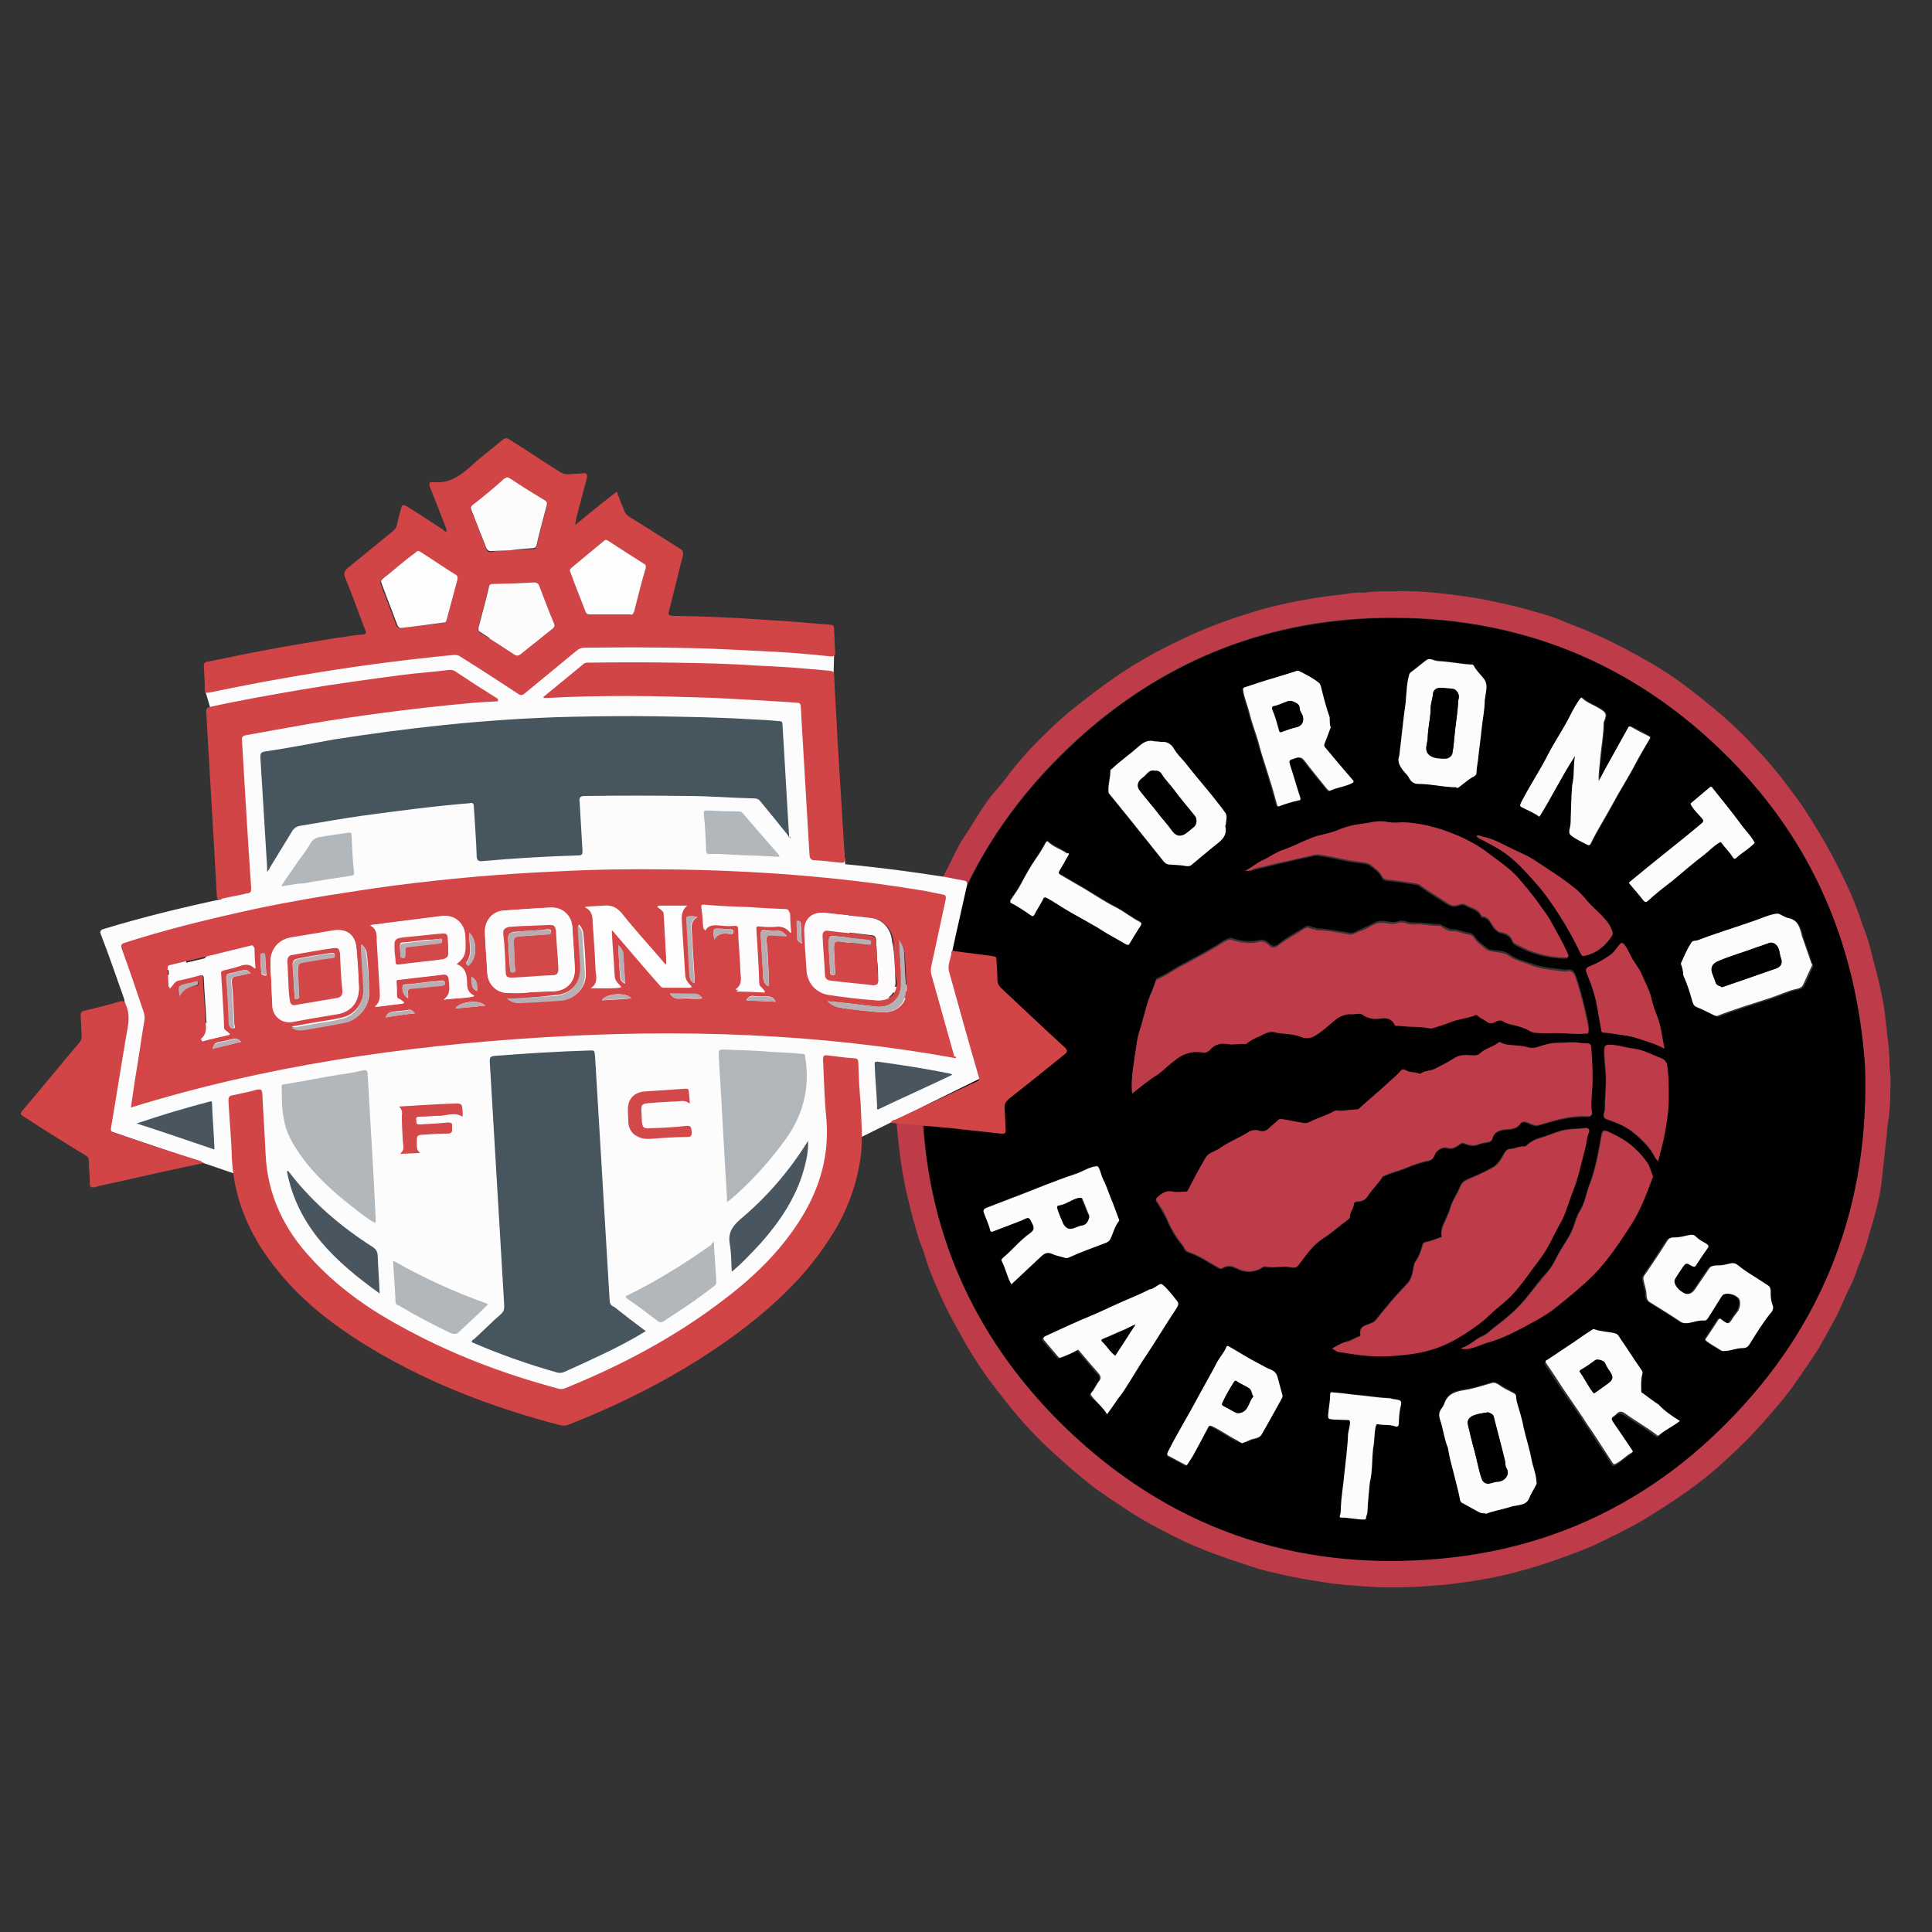 <?xml version="1.0" encoding="utf-8"?>
<!-- Generator: Adobe Illustrator 21.0.0, SVG Export Plug-In . SVG Version: 6.00 Build 0)  -->
<svg version="1.1" id="Layer_1" xmlns="http://www.w3.org/2000/svg" xmlns:xlink="http://www.w3.org/1999/xlink" x="0px" y="0px"
	 viewBox="0 0 400 400" style="enable-background:new 0 0 400 400;" xml:space="preserve">
<rect x="0" y="0" width="400" height="400" fill="#333333" stroke="none"/>
<style type="text/css">
	.st0{fill:#BE3C4A;}
	.st1{fill:#010101;}
	.st2{fill:#FCFCFC;}
	.st3{fill:#FDFCFC;}
	.st4{clip-path:url(#SVGID_2_);}
	.st5{fill:#D34546;}
	.st6{fill:#47555F;}
	.st7{fill:#D24546;}
	.st8{fill:#B1B7BB;}
	.st9{fill:#B1B6BA;}
	.st10{fill:#495660;}
	.st11{fill:#D34849;}
	.st12{fill:#FDFBFC;}
	.st13{fill:#FEFDFD;}
	.st14{fill:#B6B0B5;}
	.st15{fill:#B8ACB1;}
	.st16{fill:#FEFEFE;}
	.st17{fill:#D34748;}
</style>
<g>
	<g id="e7kLQc.tif">
		<g>
			<g>
				<path class="st0" d="M282,122.7c0.2,0,0.5,0,0.7,0c2.2-0.4,4.4-0.2,6.6-0.3c2.8-0.1,5.7,0.1,8.5,0.4c3,0.3,5.9,0.7,8.8,1.2
					c3.5,0.7,6.9,1.4,10.3,2.4c1.8,0.5,3.7,1,5.5,1.7c2.8,1.2,5.7,2.2,8.5,3.5c3.6,1.6,7.1,3.5,10.6,5.5c2.8,1.6,5.5,3.4,8.1,5.4
					c3.6,2.8,7.3,5.7,10.6,9c1.2,1.1,2.3,2.3,3.4,3.5c3.1,3.2,5.9,6.8,8.5,10.4c1.1,1.4,2,3,3,4.5c1.9,3,3.7,6.1,5.3,9.3
					c0.7,1.4,1.4,2.8,2.1,4.3c1.2,2.6,2.2,5.2,3.1,7.9c0.6,1.6,1.2,3.2,1.6,4.9c0.7,2.8,1.5,5.5,2.1,8.3c0.5,2.2,0.9,4.4,1.1,6.7
					c0.3,2.9,0.8,5.9,0.8,8.9c0,1,0.2,1.9,0.2,2.9c0,2.9,0,5.8-0.4,8.6c-0.2,1.2-0.3,2.4-0.4,3.6c-0.4,3.3-0.7,6.6-1.1,9.8
					c-0.4,3.4-1.4,6.8-2.4,10.1c-0.5,1.8-1,3.6-1.7,5.3c-0.9,2-1.4,4.2-2.5,6.2c-1.1,2.1-1.9,4.4-3.1,6.6c-1.4,2.4-2.6,5-4.2,7.3
					c-2.3,3.4-4.5,6.8-7.1,9.9c-1.7,2-3.4,4-5.2,5.9c-2.2,2.4-4.6,4.6-7,6.8c-2.3,2.1-4.8,4-7.3,5.8c-2.7,1.9-5.4,3.6-8.1,5.3
					c-1.8,1.1-3.6,2-5.5,3c-2,1-4,2-6,2.9c-3.1,1.3-6.2,2.4-9.4,3.5c-2.1,0.7-4.3,1.3-6.5,1.9c-2.3,0.6-4.7,1.1-7.1,1.5
					c-2.3,0.4-4.7,0.7-7.1,1c-2.6,0.2-5.2,0.4-7.7,0.5c-2.8,0.1-5.5,0.1-8.3-0.1c-3-0.2-6.1-0.4-9.1-0.9c-3.2-0.5-6.5-1-9.6-1.8
					c-1.7-0.4-3.3-0.7-5-1.3c-3.9-1.3-7.7-2.5-11.5-4.1c-2.2-0.9-4.3-1.9-6.4-3c-2.5-1.3-5-2.6-7.3-4.1c-3-2-6.1-3.9-9-6.2
					c-2.5-2-5-4.2-7.4-6.4c-3.1-2.8-6-5.9-8.6-9.1c-2-2.5-4-5-5.8-7.6s-3.5-5.4-5-8.2c-1.6-2.8-3.1-5.7-4.4-8.7
					c-1-2.3-2-4.6-2.7-7.1c-0.3-1.1-0.8-2.2-1.2-3.3c-0.9-2.9-1.7-5.9-2.4-8.9c-0.6-2.4-1-4.8-1.4-7.3c-0.3-2.4-0.6-4.8-0.8-7.2
					c-0.2-2.7-0.3-5.3-0.3-8c0-2.9,0.1-5.8,0.4-8.7c0.3-3,0.6-6,1.2-8.9c0.6-3.4,1.4-6.7,2.3-10c1-3.4,2.1-6.8,3.4-10.1
					c1-2.5,2-5.1,3.3-7.5c1.2-2.3,2.2-4.7,3.6-6.8c2.2-3.2,4-6.8,6.7-9.8c1.3-1.4,2.4-3,3.6-4.5c2.5-3.1,5.2-5.9,8.1-8.6
					c2.3-2.2,4.8-4.2,7.3-6.1c2.3-1.8,4.8-3.6,7.2-5.2c2.9-1.9,5.9-3.6,9-5.2c2.8-1.4,5.6-2.7,8.5-3.9c3.2-1.3,6.5-2.4,9.8-3.4
					c2.2-0.7,4.4-1.2,6.6-1.7c3.7-0.8,7.5-1.4,11.3-1.8C279.3,122.9,280.7,122.6,282,122.7z M386.1,220.4
					c-1.8-24.9-10.9-46-28.1-63.4c-19.8-20-44.1-29.7-72.1-29.1c-24.7,0.5-46.2,9.5-64.2,26.4c-21.3,20.1-31.5,45.1-30.8,74.2
					c0.7,25.8,10.5,48.1,28.8,66.2c21.7,21.4,48.2,30.6,78.5,27.9c23-2.1,42.8-11.6,59-27.9C377.9,274.1,387.2,248.9,386.1,220.4z"
					/>
				<path class="st1" d="M386.1,220.4c1.1,28.5-8.2,53.8-28.8,74.4c-16.2,16.3-36,25.8-59,27.9c-30.3,2.8-56.8-6.5-78.5-27.9
					c-18.3-18.1-28.2-40.4-28.8-66.2c-0.7-29.1,9.5-54.2,30.8-74.2c17.9-16.9,39.5-25.9,64.2-26.4c28.1-0.6,52.3,9.1,72.1,29.1
					C375.2,174.3,384.3,195.5,386.1,220.4z M267.4,262.4c0.9,0.2,1.3-0.2,1.8-0.9c1.4-1.8,2.7-3.7,4.7-5c1.9-1.2,3.5-2.7,5.3-4
					c0.1-0.1,0.3-0.1,0.2-0.2c-0.1-1,0.7-1.8,0.8-2.7c0.1-0.5,0.3-0.7,0.8-0.7c0.8-0.1,1.5-0.3,2.1-1.1c0.9-1.4,2.1-2.5,3-3.9
					c0.2-0.3,0.4-0.3,0.6-0.4c1.4-0.6,2.8-0.9,4.2-1.5c1.5-0.6,3-1.2,4.6-1.5c0.8-0.1,1.2-0.6,1.5-1.3c0.4-0.9,1.6-1.7,2.5-1.4
					c1.1,0.3,1.8-0.1,2.6-0.7c0.4-0.3,0.7-0.4,1.1-0.2c1,0.4,1.9,0.6,3,0.1c0.4-0.2,0.9-0.3,1.3-0.3c0.5-0.1,1.2,0,1.4-0.8
					c0.3-1.1,0.9-1.5,2-1.8c1.3-0.3,2.9,0.1,3.8-1.3c0.4-0.5,0.9-0.5,1.6-0.2c0.6,0.3,1.4,0.7,2.2,0.5c0.7-0.2,1.4-0.4,2.1-0.6
					c2.6-0.8,5.3-1.3,8-1.2c0.7,0,0.9-0.3,0.9-0.9c-0.2-1.7,0.1-3.5,0.1-5.2c0.1-2.5,0-5-0.2-7.5c-0.1-1.5-0.2-1.5-1.6-1.5
					c-0.1,0-0.1,0-0.2,0c-1.7-0.4-3.5-0.1-5.3-0.1c-1.3,0-2.6,0.5-3.9,0.8c-0.8,0.2-1.5,0.3-2.3,0.1c-0.9-0.3-1.9-0.3-2.9-0.4
					c-0.9-0.1-1.8-0.1-2.6-0.6c-0.1-0.1-0.3-0.1-0.4,0c-1.2,1-2.8,1.2-3.9,2.3c-0.4,0.4-0.8,0.4-1.4,0.4c-1.3-0.1-2.6-0.2-3.8,0.5
					c-1.4,0.8-2.7,1.6-4.2,2.3c-1,0.4-2.1,0.3-2.9,1c0,0-0.1,0-0.2,0c-0.9-0.3-1.9-0.1-2.8-0.7c-0.4-0.2-0.9-0.3-1.2,0.2
					c-0.6,0.7-1.3,1.3-2,1.9c-2,1.9-4.2,3.7-6.3,5.6c-0.3,0.2-0.6,0.4-0.9,0.4c-1.3,0-2.6,0.3-3.9,0.2c-0.2,0-0.5,0-0.7,0.2
					c-1.4,0.8-3,1.3-4.4,1.9c-0.6,0.2-1.2,0.6-1.8,0.5c-1.5-0.3-2.9-0.5-4.4-0.8c-0.3-0.1-0.6-0.1-0.9,0.2c-0.6,0.6-1.3,1.1-1.9,1.7
					c-0.6,0.6-1.3,0.7-2,0.5c-0.8-0.2-1.6-0.1-2.1,0.2c-1.9,1.2-4,2-5.9,3.3c-0.3,0.2-0.7,0.4-1,0.6c-0.7,0.4-1.6,0.7-2.1,1.5
					c-1.3,2.2-2.5,4.5-3.7,6.8c-0.1,0.2-0.3,0.2-0.4,0.2c-0.9,0-1.9,0.2-2.7,0c-1.4-0.4-2.2,0.3-3.1,1.1c-0.4,0.3-0.4,0.6-0.1,1
					c0.7,1.2,1.5,2.4,2.1,3.7c0.8,2,1.9,3.7,3.2,5.3c0.1,0.2,0.3,0.3,0.3,0.5c0.2,0.5,0.5,0.8,1,0.9c2.3,0.7,4.2,2.2,6.3,3.3
					c0.3,0.1,0.5,0.1,0.6,0c1-0.6,1.9-0.5,2.9,0c1.8,0.9,3.5,0.9,5.3-0.1c0.3-0.2,0.6-0.3,0.9-0.2C264,262.6,265.7,262,267.4,262.4z
					 M234.4,226.4c1.8-1.5,3.6-2.9,5.4-4.3c1.3-1.1,2.6-2.2,4-3.3c1.5-1.1,3.3-1.6,5.2-1.3c0.6,0.1,1.1,0,1.6-0.5
					c1.1-1.2,2.4-1.5,3.9-1.2c1.1,0.2,2.2-0.1,3.3,0c0.2,0,0.3-0.1,0.5-0.2c0.7-0.6,1.5-0.9,2.3-1.3c1.2-0.5,2.3-1.4,3.7-0.9
					c0.8,0.3,1.7,0.3,2.5,0.3c0.9,0.1,1.8,0.3,2.7,0.6c0.9,0.3,2,0.3,2.8-0.2c1.5-0.9,2.8-2.1,4.1-3.2c1.2-1,2.3-1.4,3.8-1.3
					c0.7,0,1.4-0.3,2,0.1c1.1,0.8,2.3,1,3.7,0.8c1.2-0.2,2.3,0,2.9,1.2c0.1,0.2,0.2,0.3,0.4,0.3c1.1,0,2.3,0.2,3.4,0.2
					c1.2,0,2.3,0.1,3.4,0.3c0.2,0,0.4,0.1,0.7,0c1.2-0.4,2.5-0.8,3.6-1.2c1.6-0.7,3.4-0.8,5-1.4c0.2-0.1,0.5-0.3,0.7,0
					c0.5,0.5,1.2,0.7,1.7,1.1c0.8,0.6,1.4,0.5,2.2,0.1c0.5-0.3,1-0.3,1.6,0.1c0.5,0.4,1.2,0.5,1.8,0.6c1.2,0.3,2.4,0.5,3.4,1.2
					c0.3,0.2,0.6,0.3,1,0.4c1.6,0.2,3.3,0.1,4.9,0.1c1.9,0,3.8,0.3,5.7,0.1c0.3,0,0.7,0.1,0.7-0.5c-0.1-1.6-0.5-3.1-0.9-4.7
					c-0.5-2.2-1.1-4.3-1.8-6.4c-0.3-0.9-0.7-1.4-1.8-1.3c-0.3,0.1-0.7,0.1-1,0c-2-0.3-4.1-0.4-6-1.1c-1.7-0.6-3.4-0.9-4.9-2
					c-0.7-0.5-1.4-0.7-2.2-0.8c-0.9-0.1-2,0-2.7-0.7c-0.9-0.7-1.8-1.3-2.4-2.3c-0.3-0.4-0.6-0.6-1.1-0.7c-1.1-0.1-2.1-0.7-3.3-0.7
					c-0.8,0-1.5-0.4-2.2-0.8c-0.2-0.1-0.5-0.3-0.7-0.3c-1.6,0.1-3.2-0.4-4.9-0.3c-0.6,0-1.2,0-1.8-0.2c-0.6-0.2-1.2-0.3-1.8-0.1
					c-0.7,0.3-1.4,0.2-2,0.1c-1.1-0.2-2.1-0.3-3.1,0.3c-1,0.5-2,1-3,1.4c-0.6,0.2-1.2,0.8-1.9,0.6c-2.2-0.3-4.5-0.8-6.8-0.9
					c-0.2,0-0.4-0.2-0.6-0.2c-0.6,0-1.1-0.6-1.8-0.2c-1.9,1.2-3.9,2.2-5.6,3.6c-0.7,0.6-1.3,0.5-1.9-0.1c-0.5-0.5-1.2-0.9-2-0.7
					c-2,0.5-3.9,0.2-5.7-0.4c-0.4-0.1-0.7,0-1.1,0.2c-1,0.4-1.8,1.1-2.7,1.6c-2.4,1.4-4.8,2.7-7.3,4c-1.4,0.8-2.8,1.8-4.3,2.4
					c-0.2,0.1-0.4,0.2-0.4,0.5c-0.4,1.5-1.2,2.8-1.6,4.3c-0.7,2.1-1.2,4.2-1.8,6.3c-0.4,1.2-0.5,2.6-0.7,3.8
					C234.7,220.5,234.1,223.3,234.4,226.4z M275.8,279.2c0.5,0.2,0.7,0.5,1.1,0.6c1.6,0.2,3.1,0.5,4.7,0.7c2,0.2,3.9,0.4,5.9,0.2
					c3.2-0.2,6.3-0.5,9.3-1.5c2.2-0.7,4.3-1.7,6.2-3c1.5-1,3-1.9,4.3-3.1c1-0.8,1.9-1.7,2.9-2.6c0.9-0.7,1.8-1.4,2.5-2.2
					c2.3-2.4,4.1-5.2,6.1-7.8c1.8-2.4,2.9-5.2,4.4-7.8c1.1-1.9,1.5-4,2.3-6c1.2-2.9,1.8-6,2.6-9c0.3-1.1,0.3-2.3,0.8-3.4
					c0.2-0.5-0.1-0.9-0.7-0.8c-1.7,0.2-3.5,0.1-5.2,0.6c-1.4,0.4-2.7,1-4.1,1.4c-1.1,0.3-2,0.8-2.8,1.5c-0.1,0.1-0.4,0.3-0.5,0.3
					c-1-0.1-1.9,0.5-2.9,0.5c-0.6,0-1,0.4-1.3,0.9c-0.7,1.1-1.4,2.4-2.5,3c-1.4,0.7-2.8,1.5-4.4,2.1c-0.9,0.3-1.9,0.8-2.2,1.7
					c-0.7,1.7-1.8,3.1-2.2,4.9c-0.1,0.4-0.4,0.8-0.5,1.2c-0.5,1.3-1.5,2.6-1.2,4.2c0,0.1,0.1,0.2-0.1,0.3c-1.1,0.4-2.1,0.8-3.2,1
					c-0.4,0.1-0.6,0.2-0.6,0.5c-0.4,1.2-0.7,2.5-1.5,3.5c-0.2,0.3-0.3,0.7-0.4,1.2c-0.2,1.2-0.4,2.4-1.3,3.4
					c-1.1,1.2-2.2,2.3-3.2,3.5c-1.1,1.3-2.2,2.6-3.2,3.9c-0.3,0.4-0.7,0.6-1.1,0.8c-1.1,0.5-2.5,0.7-2.2,2.4c0,0.2,0,0.3-0.2,0.3
					c-0.9,0.3-1.7,0.9-2.6,1.1C277.8,278,276.9,278.6,275.8,279.2z M257.8,180.3c0.7,0,1.2,0,1.6-0.1c1.5-0.4,3-0.7,4.5-1.1
					c2.5-0.6,5-1.2,7.5-1.7c0.4-0.1,0.8-0.2,1.3-0.2c2.9,0.3,5.6,1.2,8.5,1.5c0.9,0.1,2,0.2,2.6,0.7c0.9,0.7,1.8,1.3,2.3,2.4
					c0.2,0.4,0.6,0.6,1.1,0.6c2,0.2,3.9,0.5,5.9,0.8c0.3,0,0.6,0.2,0.9,0.4c1.7,1.3,3.7,2.4,5.5,3.6c0.8,0.5,1.6,0.7,2.4,0.4
					c0.5-0.2,1-0.3,1.5,0c1.1,0.6,2.6,0.8,3.2,2.2c0,0.1,0.2,0.2,0.3,0.2c1.2,0.1,1.6,1.1,2.1,1.9c0.5,0.6,0.9,1.2,1.8,1.4
					c1.1,0.2,1.9,0.7,2.3,1.8c0.1,0.2,0.2,0.4,0.4,0.5c1.1,0.6,2.2,1.2,3.4,1.6c2.2,0.8,4.5,1.2,6.8,1.3c1,0,1.1-0.1,0.7-1
					c-0.9-2-2.1-4-3.1-5.9c-0.7-1.2-1.4-2.3-2.2-3.4c-1.5-2.2-3.2-4.2-4.9-6.2c-1.7-1.9-3.8-3.3-5.8-4.8c-3-2.4-6.4-4-10.1-5.2
					c-0.9-0.3-1.9-0.6-2.9-0.8c-2.1-0.5-4.2-0.8-6.3-0.6c-0.6,0.1-1.2,0-1.8-0.1c-2-0.4-3.9,0.2-5.8,0.4c-1.7,0.2-3.4,0.8-5,1.4
					c-1.6,0.6-3.3,0.8-4.9,1.4c-2.1,0.8-4,1.9-6.2,2.6c-1.5,0.5-2.7,1.4-4.1,2.1C260.2,178.7,259.2,179.6,257.8,180.3z M302.5,279.1
					c0.4,0.3,0.8,0.1,1.2,0.1c1.6-0.1,3-0.9,4.5-1.4c2.1-0.6,4.1-1.5,6-2.5c2.8-1.5,5.7-2.8,8.1-4.9c2.6-2.1,5.2-4.3,7.6-6.6
					c3.2-3.2,5.6-6.9,7.9-10.6c1.8-2.9,3-6.1,4.2-9.3c0.1-0.2,0.2-0.3,0.1-0.5c-0.4-1-0.6-2.1-1.3-3c-0.7-1-1.6-1.8-2.4-2.7
					c-1.6-1.6-3.6-2.6-5.6-3.5c-0.8-0.4-1.2-0.2-1.3,0.8c-0.7,3.5-1.2,7-2.5,10.3c-0.7,1.8-0.9,3.8-2,5.4c-0.7,1.1-1,2.5-1.5,3.8
					c-0.9,2.1-2.4,3.9-3.4,6c-0.5,1-1,1.9-1.7,2.7c-1.6,1.7-3,3.6-4.4,5.4c-1.9,2.4-4.2,4.3-6.6,6.1c-0.8,0.6-1.6,1.5-2.6,1.9
					C305.3,277.3,304.2,278.8,302.5,279.1z M326.1,156.5c-0.4,2-0.1,4-0.4,6c-0.2,2.3-0.2,4.5-0.3,6.8c0,0.6-0.1,1.1-0.1,1.6
					c-0.1,0.6-0.4,1.4,0.2,2c1,0.8,2.1,1.4,3.3,1.9c0.3,0.2,0.5,0.2,0.7-0.2c1.4-2.8,3.1-5.5,4.6-8.3c1.4-2.7,3.1-5.3,4.6-8.1
					c0.9-1.8,1.9-3.5,2.9-5.1c0.2-0.3,0.4-0.5-0.1-0.8c-1.2-0.6-2.4-1.3-3.6-1.9c-0.4-0.2-0.5-0.1-0.7,0.3c-1.5,2.7-3,5.4-4.5,8.1
					c-0.5,0.9-1,1.9-1.5,2.8c-0.1-1.6,0.2-3.1,0.3-4.7c0.2-2.4,0.7-4.9,0.7-7.3c0-0.2,0.1-0.4,0.2-0.6c0.4-1.3,0.2-1.6-0.9-2.3
					c-1.2-0.7-2.6-1.2-3.7-2.2c-0.2-0.2-0.4-0.1-0.5,0.1c-0.8,1.1-1.4,2.2-2,3.4c-1.4,2.8-3.2,5.3-4.6,8.1c-1.8,3.4-3.9,6.6-5.6,10
					c-0.3,0.5-0.1,0.7,0.3,1c1.2,0.6,2.5,1.1,3.5,1.9C321.3,164.9,323.4,160.5,326.1,156.5z M348,199.5c0.3,0.8,0.5,1.8,0.8,2.6
					c0.8,1.8,1.3,3.6,1.9,5.5c0.1,0.5,0.3,0.9,0.9,1.1c1.2,0.5,2.4,1.1,3.6,1.7c0.2,0.1,0.4,0.2,0.7,0.1c3.3-1.3,6.6-2.3,10-3.4
					c1.7-0.5,3.3-1.2,5-1.8c0.2-0.1,0.5-0.1,0.7-0.2c0.7-0.2,1.6-0.2,2-1c0.6-1.3,1.2-2.6,1.8-3.9c0.1-0.3,0-0.4-0.1-0.6
					c-0.6-1.8-1.3-3.6-1.9-5.5c0-0.1,0-0.3-0.1-0.4c-0.4-1.5-0.8-3-2.6-3.4c-0.7-0.2-1.4-0.6-2.1-0.9c-0.3-0.1-0.5-0.1-0.8,0
					c-1.5,0.2-2.9,0.9-4.2,1.4c-3.9,1.4-8,2.6-11.9,4.1c-0.4,0.2-1,0-1.2,0.4C349.4,196.4,348.7,197.9,348,199.5z M307.1,313.3
					c0.1,0,0.4,0,0.6-0.1c1.6-0.6,3.3-0.9,5-1.4c0.4-0.1,0.9-0.2,1.4-0.3c1-0.2,2-0.3,2.5-1.5c0.4-1,1-1.9,1.5-2.9
					c0.1-0.2,0.1-0.4,0-0.6c-0.1-1.5-0.7-2.9-1-4.4c-0.4-2.3-1.2-4.6-1.7-6.9c-0.4-1.8-1-3.6-1.4-5.3c-0.1-0.3-0.2-0.5-0.1-0.8
					c0.1-0.5-0.2-0.7-0.6-0.9c-1-0.6-2.1-1.1-3-1.7c-0.6-0.4-1-0.5-1.6-0.3c-1.8,0.5-3.6,1.2-5.4,1.4c-2,0.3-3.7,0.8-4.3,2.9
					c-0.1,0.3-0.3,0.7-0.5,0.9c-0.7,0.8-0.5,1.7-0.3,2.5c0.6,1.8,0.8,3.7,1.5,5.5c0,0.1,0.1,0.2,0.1,0.3c0.3,1.9,0.9,3.7,1.3,5.6
					c0.4,1.7,1,3.4,1.2,5.1c0,0.3,0.2,0.5,0.5,0.6c0.9,0.5,1.8,1,2.7,1.5C306,312.9,306.4,313.3,307.1,313.3z M289.7,156.5
					c-0.5,1.2,0.2,2.4,1.3,3.5c0.3,0.3,0.6,0.7,0.8,1.1c0.4,0.7,1,1,1.8,1.1c2.5,0,5,0.7,7.5,0.7c0.1,0,0.3,0,0.3,0
					c0.4,0.4,0.6,0.1,0.9-0.2c0.8-0.6,1.5-1.3,2.4-1.8c0.4-0.3,1-0.5,1-1.1c0-0.8,0.2-1.7,0.3-2.5c0.2-2,0.5-4,0.7-6
					c0.2-2.2,0.6-4.3,0.7-6.5c0-0.2,0.1-0.3,0.1-0.5c0.2-1.4,0.7-2.8-0.4-4c-0.7-0.8-1.5-1.6-2-2.6c-0.1-0.2-0.3-0.2-0.5-0.2
					c-2.2-0.1-4.4-0.6-6.6-0.7c-0.4,0-0.7-0.1-1.1-0.2c-0.5-0.1-1.1-0.4-1.6,0c-1.1,0.8-2.1,1.7-3.2,2.5c-0.3,0.2-0.3,0.4-0.4,0.7
					c-0.5,1.9-0.5,3.9-0.7,5.8C290.5,149.1,290.1,152.6,289.7,156.5z M239.4,153.5L239.4,153.5c-0.2,0-0.3,0-0.4,0
					c-1.4-0.4-2.3,0.2-3.4,1.1c-1.7,1.6-3.6,2.9-5.4,4.5c-0.2,0.2-0.4,0.2-0.4,0.6c0,1.3-0.4,2.5-0.4,3.8c0,0.4,0,0.7,0.3,1
					c1.3,1.6,2.6,3.2,3.9,4.8c2.4,3,4.8,6,7.2,9c0.4,0.5,0.8,0.6,1.4,0.7c1.1,0,2.2,0,3.2,0.3c0.6,0.1,1,0,1.4-0.4
					c1.4-1.2,2.9-2.3,4.2-3.5c1.3-1.1,3.1-2,2.6-4.3c0-0.1,0.1-0.3,0.1-0.4c0-0.8,0.5-1.7-0.1-2.4c-1-1.3-2-2.6-3-3.9
					c-1.8-2.2-3.6-4.3-5.4-6.6c-0.7-0.9-1.6-1.7-2.2-2.7c-0.7-1.1-1.5-1.6-2.7-1.5C240,153.6,239.7,153.5,239.4,153.5z M275.5,150.6
					c-0.2-0.6-0.2-1.3-0.4-2c-0.7-1.9-1.2-3.9-1.7-5.9c-0.1-0.5-0.2-1-0.6-1.3c-1.3-0.9-2.7-1.7-4.1-2.4c-0.2-0.1-0.4,0-0.7,0.1
					c-1.4,0.4-2.8,0.9-4.2,1.3c-2.2,0.6-4.2,1.3-6.3,2c-0.3,0.1-0.3,0.2-0.3,0.6c0.3,1.6,0.9,3.1,1.3,4.7c0.5,2.1,1.3,4.1,1.9,6.2
					c0.7,2.5,1.5,4.9,2.2,7.3c0.6,1.8,1.1,3.7,1.6,5.5c0.1,0.3,0.2,0.5,0.5,0.3c1.3-0.5,2.7-0.9,4-1.2c0.4-0.1,0.4-0.3,0.3-0.6
					c-0.7-2.1-1.3-4.3-2-6.4c-0.4-1.3-0.4-1.3,0.9-1.7c0.8-0.3,1.4-0.3,2,0.5c1.5,2,3.1,4,4.7,5.9c0.1,0.2,0.3,0.5,0.6,0.3
					c1.4-0.6,3-0.8,4.4-1.5c0.5-0.2,0.5-0.4,0.2-0.8c-1.8-2.2-3.6-4.3-5.5-6.5c-0.3-0.4-0.4-0.6-0.2-1.1
					C274.7,152.8,275.1,151.7,275.5,150.6z M209.4,265.9c2.1-2,4.1-3.9,6.2-5.9c0.7-0.6,1.3-0.9,2.2-0.5c0.8,0.4,1.8,0.5,2.6,0.8
					c0.3,0.1,0.5,0.1,0.8,0c2.5-1.2,5.2-2.1,7.8-3.1c0.5-0.2,0.8-0.5,1-1c0.5-1.1,0.8-2.4,1.6-3.4c0.2-0.2,0.1-0.4,0-0.6
					c-0.5-1-0.8-2.1-1.2-3.2c-0.7-1.6-1.2-3.3-2-4.9c-0.4-0.7-0.5-1.6-0.9-2.4c-0.2-0.4-0.3-0.4-0.7-0.3c-1.5,0.3-2.8,1.2-4.2,1.6
					c-2.1,0.7-4.2,1.5-6.3,2.3s-4.3,1.7-6.4,2.5c-1.9,0.7-3.8,1.5-5.7,2.2c-0.5,0.2-0.7,0.5-0.5,1c0.5,1.2,1,2.4,1.3,3.6
					c0.1,0.2,0.1,0.4,0.5,0.3c2-0.8,4-1.5,6-2.3c1.6-0.7,1.6-0.8,2.3,0.8c0.4,0.8,0.3,1.3-0.5,1.8c-2.1,1.5-3.7,3.5-5.6,5.1
					c-0.2,0.2-0.4,0.3-0.3,0.7C208.2,262.6,208.5,264.3,209.4,265.9z M347.8,294.2c-1.6-1-3.1-2-4.6-3c-1.1-0.7-2.2-1.5-3.2-2.3
					c-0.2-0.1-0.4-0.2-0.4-0.5c0.1-1.2-0.1-2.3,0.2-3.4c0.1-0.4,0.1-0.6-0.1-0.9c-0.9-1.3-1.9-2.7-2.7-4c-0.6-1-1.4-2-2-3
					c-0.3-0.5-0.6-0.6-1-0.7c-1.4-0.3-2.8-0.3-4.1-0.8c-0.2-0.1-0.4,0.1-0.6,0.2c-1.2,0.8-2.4,1.7-3.7,2.5c-1.8,1.2-3.6,2.4-5.4,3.6
					c-0.2,0.1-0.6,0.2-0.3,0.7c1.1,1.7,2.2,3.4,3.4,5.1c1.4,2.1,2.9,4.1,4.3,6.3c0.7,1,1.4,2,2,3c1.4,2.1,2.8,4.2,4.1,6.3
					c0.2,0.3,0.4,0.3,0.7,0.1c1.2-0.6,2.1-1.6,3.3-2.3c0.4-0.2,0.1-0.4,0-0.5c-1.3-2-2.6-4-4-5.9c-0.3-0.5-0.4-0.8,0.2-1.1
					c0.2-0.1,0.4-0.3,0.6-0.5c0.6-0.5,1-0.5,1.7-0.1c2.2,1.5,4.5,2.7,6.5,4.4c0.2,0.2,0.4,0.2,0.6,0.1
					C344.8,296,346.4,295.3,347.8,294.2z M357,279.7c1.3,0.1,2.4-0.6,3.6-0.6c0.8,0,1-0.4,1.4-0.9c1.4-2,2.6-4.2,4.1-6.1
					c0.4-0.5,0.8-1.1,0.6-1.9c-0.3-0.8-0.4-1.6-0.4-2.4c0-0.6,0-1.3-0.6-1.7c-0.8-0.5-1.5-1-2.3-1.5c-1.3-0.8-2.6-1.6-3.8-2.6
					c-0.5-0.4-1-0.6-1.7-0.4c-0.8,0.2-1.6,0.4-2.5,0.4c-0.6,0-1.3,0-1.8,0.6c-1,1.5-2,2.9-3,4.4c-0.7,1-1.7,1.2-2.6,0.5
					c-0.4-0.3-0.9-0.7-1.2-1.1c-0.3-0.4-0.6-1-0.3-1.6c0.5-0.8,0.9-1.6,1.5-2.3c0.8-1.1,0.9-1.1,2-0.4c0.4,0.2,0.6,0.3,0.9-0.2
					c0.7-1.2,1.5-2.3,2.3-3.4c0.3-0.5,0.2-0.7-0.2-1c-0.7-0.4-1.5-0.8-2.1-1.4c-0.5-0.5-0.8-0.5-1.4-0.4c-1,0.2-1.9,0.5-3,0.5
					c-0.6,0-1.2,0.1-1.6,0.7c-1.5,2.4-3.1,4.7-4.7,7.1c-0.3,0.4-0.3,0.7-0.2,1.1c0.2,1,0.6,2,0.6,3.1c0,0.5,0.2,1,0.7,1.4
					c2.1,1.3,4.2,2.7,6.3,4c0.6,0.4,1.2,0.4,1.8,0.3c1.1-0.2,2.1-0.6,3.2-0.5c0.4,0,0.6-0.3,0.8-0.6c0.8-1.4,1.7-2.7,2.5-4
					c0.2-0.3,0.4-0.6,0.7-0.8c0.9-0.4,2.5,0,3.1,0.8c0.5,0.5,0.4,1.8-0.2,2.7c-0.3,0.4-0.6,0.8-0.9,1.2c-1.1,1.6-1.1,1.6-2.6,0.4
					c-0.3-0.2-0.4-0.2-0.5,0.1c-0.8,1.3-1.7,2.6-2.5,3.8c-0.2,0.3-0.1,0.4,0.1,0.7c0.9,0.7,1.9,1.2,2.8,1.8
					C356.5,279.7,356.8,279.8,357,279.7z M229.2,292.8c1.1-1.4,1.8-2.8,2.8-4.1c1.8-2.6,3.4-5.4,5.1-8c2-3,3.8-6.2,5.9-9.2
					c0.9-1.4,0.9-1.4-0.2-2.7c-0.1-0.1-0.2-0.3-0.3-0.4c-0.7-0.8-1.4-1.7-2.2-2.3c-0.4-0.3-1.3,0.6-2,0.9c-0.2,0.1-0.5,0.1-0.7,0.2
					c-2.3,1.2-4.7,2.1-7.1,3.2c-1.6,0.8-3.2,1.5-4.9,2.2c-3.2,1.3-6.2,2.8-9.4,4.2c-0.6,0.3-0.6,0.6-0.2,1c0.9,1.1,1.8,2.1,2.7,3.2
					c0.3,0.3,0.5,0.3,0.8,0.2c1.1-0.4,2.1-0.9,3.1-1.4c0.1-0.1,0.3-0.3,0.5,0c1.4,1.6,2.8,3.2,4.2,4.9c0.4,0.4,0.4,0.9,0,1.4
					c-0.5,0.7-0.9,1.6-1.5,2.3c-0.2,0.2-0.3,0.5-0.1,0.8C227,290.3,228.3,291.3,229.2,292.8z M257.1,298.8c0.7-0.1,1.3-0.4,1.9-0.6
					c0.7-0.2,1.7-0.3,2.1-1c1.5-2.5,2.8-5,4.2-7.5c0.1-0.2,0.2-0.4,0.1-0.7c-0.3-1.2-0.7-2.5-1-3.7c-0.2-0.7-0.6-1.2-1.3-1.5
					c-0.8-0.4-1.6-0.8-2.4-1.2c-2.2-1-4.2-2.4-6.3-3.6c-0.2-0.1-0.5-0.3-0.6,0.1c-0.4,1.2-1.4,2.2-2,3.3c-1.3,2.4-2.7,4.8-4,7.3
					c-2,3.7-4.2,7.3-6.1,11.1c-0.2,0.5-0.2,0.7,0.3,0.9c1.1,0.5,2.1,1.1,3.2,1.7c0.2,0.1,0.4,0.2,0.6-0.1c0.4-0.6,0.8-1.2,1.2-1.9
					c1-1.9,2-3.7,3-5.6c0.2-0.5,0.5-0.5,0.9-0.3c1.8,0.9,3.4,2.1,5.3,3C256.5,298.5,256.8,298.6,257.1,298.8z M343.3,240.4
					c0.4-1.5,0.7-2.8,1-4.2c0.6-2.9,1-5.9,1.1-8.9c0-2.2,0-4.4-0.3-6.5c-0.1-0.8-0.5-1.4-1.2-1.6c-1.9-0.7-3.7-1.8-5.7-2
					c-1.7-0.2-3.3-0.8-5.1-0.8c-0.6,0-1,0-1,0.8c-0.1,1.8,0.2,3.5,0.3,5.3c0.1,2.5-0.2,4.9-0.2,7.3c0,0.3-0.2,0.6-0.2,0.8
					c-0.1,0.6,0,1,0.6,1.2c2.1,0.7,4,1.4,5.7,2.9c1.5,1.2,2.8,2.5,3.8,4.1C342.5,239.3,342.7,239.9,343.3,240.4z M344.6,217.1
					c-0.4-2.4-0.7-4.6-1.5-6.7c-0.5-1.2-0.9-2.4-1.2-3.7c-0.4-1.8-1.4-3.3-2-5c-0.4-1.1-1.2-2.1-1.9-3.1c-0.6-0.9-1-2-1.6-2.9
					c-0.5-0.7-0.8-0.5-1.2,0c-0.5,0.7-1,1.5-1.8,2c-1.4,1-2.8,1.8-4.4,2.4c-0.7,0.3-0.8,0.7-0.5,1.3c0.1,0.4,0.3,0.7,0.4,1.1
					c0.6,1.5,1.1,3.1,1.5,4.6c0.5,2,0.8,4,1.1,6c0.1,0.4,0.1,0.7,0.6,0.7c0.8,0,1.6,0.2,2.4,0.3c1.6,0.2,3.1,0.3,4.6,0.9
					C340.9,215.6,342.7,216,344.6,217.1z M283.6,307c0.6-2.4,0.4-5,0.8-7.4c0.3-1.4,0.1-2.9,0.5-4.3c0.1-0.4,0.2-0.5,0.6-0.5
					c1.1,0.2,2.3,0,3.4,0.4c0.5,0.2,0.7,0,0.8-0.6c0-1.1,0.1-2.2,0.3-3.2c0.3-1.5,0.2-1.5-1.3-1.8c-0.3,0-0.6-0.2-0.9-0.2
					c-2.4-0.1-4.8-0.5-7.1-0.7c-1.5-0.1-3-0.4-4.6-0.5c-0.4,0-0.6-0.1-0.6,0.4c0,1.4-0.3,2.7-0.4,4c-0.1,1,0,1.1,1.1,1.2
					c1,0,2,0.1,2.9,0.1c0.4,0,0.5,0.1,0.5,0.5c0,0.8-0.3,1.6-0.4,2.4c-0.2,2.9-0.6,5.7-0.8,8.5c-0.2,2.2-0.6,4.4-0.7,6.7
					c0,0.6,0,1.1-0.2,1.7c-0.2,0.3,0.1,0.4,0.3,0.4c1.6,0.1,3.1,0.4,4.7,0.4c0.2,0,0.5,0,0.4-0.3c0-0.4,0.2-0.8,0.3-1.2
					C283.2,311.1,283.4,309.1,283.6,307z M221.3,176.9c0.1-0.3-0.2-0.3-0.4-0.4c-1.2-0.9-2.8-1.4-3.9-2.4c-0.2-0.2-0.4-0.1-0.5,0.2
					c-0.6,1.2-1.4,2.3-2.1,3.4c-1.1,1.6-2.1,3.4-3,5.1c-0.6,1.1-1.4,2.2-2.1,3.3c-0.2,0.2-0.4,0.5,0.1,0.7c1.4,0.7,2.8,1.6,4,2.5
					c0.4,0.3,0.6,0.2,0.8-0.2c0.5-1,1.2-2,1.7-3c0.3-0.6,0.5-0.6,1-0.3c1,0.6,2.1,1.3,3.1,1.9c2.9,1.8,6,3.4,8.9,5.2
					c1.4,0.9,2.8,1.6,4.2,2.4c0.3,0.2,0.5,0.2,0.8-0.2c0.7-1.2,1.5-2.5,2.3-3.7c0.2-0.3,0.2-0.5-0.2-0.7c-1.7-0.8-3.2-2.1-4.9-3
					c-2.8-1.4-5.3-3.2-8-4.7c-1.2-0.7-2.4-1.4-3.6-2.1c-0.3-0.2-0.4-0.3-0.2-0.7c0.5-0.8,0.9-1.5,1.3-2.3
					C220.8,177.7,221,177.3,221.3,176.9z M363.3,174.5c-0.7-1.5-1.9-2.6-2.9-3.9c-1.9-2.5-3.8-4.9-5.8-7.4c-0.1-0.2-0.3-0.5-0.6-0.2
					c-1.3,1.1-2.5,2.1-3.8,3.2c-0.3,0.2-0.1,0.3,0,0.6c0.5,0.8,1.2,1.5,1.8,2.2c0.8,1,0.8,1-0.1,1.8c-2.5,2.1-5,4.1-7.5,6.1
					c-2.4,1.9-4.6,3.8-7,5.7c-0.3,0.2-0.2,0.3,0,0.4c1,1.2,1.9,2.3,2.9,3.5c0.3,0.4,0.5,0.3,0.9,0c1.6-1.4,3.3-2.7,5-4.1
					c2.2-1.8,4.3-3.6,6.6-5.4c1.1-0.8,2-1.8,3.1-2.5c0.3-0.2,0.3-0.3,0.6,0.1c0.7,1,1.6,1.7,2.2,2.8c0.2,0.3,0.4,0.5,0.8,0.2
					C360.7,176.5,362.2,175.6,363.3,174.5z M305.7,173.1c0.1,0.2,0.3,0.3,0.4,0.4c1.5,0.8,2.9,1.5,4.4,2.4c3,1.9,5.4,4.5,7.7,7.2
					c1.8,2,3.3,4.3,4.8,6.6c1.6,2.5,3,5.1,4.3,7.8c0.2,0.4,0.4,0.5,0.8,0.4c2.5-0.5,4.3-2,5.6-4.1c0.2-0.3,0.3-0.6,0.1-1
					c-0.3-1-0.8-1.8-1.5-2.5c-1-1-2-2-3-3c-1-1.1-1.9-2.3-3-3.2c-2.8-2.3-5.9-4.2-8.9-6.2c-1.2-0.8-2.6-1.3-4-2
					c-2.1-1-4.1-2.3-6.5-2.7C306.5,173.1,306.2,172.8,305.7,173.1z"/>
				<path class="st0" d="M267.4,262.4c-1.7-0.4-3.5,0.2-5.2-0.2c-0.3-0.1-0.7,0-0.9,0.2c-1.7,1.1-3.5,1-5.3,0.1
					c-1-0.5-1.9-0.6-2.9,0c-0.2,0.1-0.4,0.2-0.6,0c-2.1-1.1-4-2.5-6.3-3.3c-0.5-0.2-0.8-0.4-1-0.9c-0.1-0.2-0.2-0.4-0.3-0.5
					c-1.3-1.6-2.4-3.4-3.2-5.3c-0.5-1.3-1.3-2.5-2.1-3.7c-0.3-0.4-0.3-0.7,0.1-1c0.9-0.8,1.8-1.4,3.1-1.1c0.9,0.2,1.8,0,2.7,0
					c0.2,0,0.3,0,0.4-0.2c1.2-2.3,2.4-4.6,3.7-6.8c0.4-0.8,1.3-1.1,2.1-1.5c0.3-0.2,0.7-0.3,1-0.6c1.9-1.3,4-2.1,5.9-3.3
					c0.5-0.3,1.4-0.5,2.1-0.2c0.7,0.2,1.4,0.1,2-0.5s1.3-1.1,1.9-1.7c0.3-0.3,0.6-0.2,0.9-0.2c1.5,0.3,2.9,0.5,4.4,0.8
					c0.7,0.1,1.3-0.2,1.8-0.5c1.5-0.7,3-1.1,4.4-1.9c0.2-0.1,0.5-0.2,0.7-0.2c1.3,0.2,2.6-0.2,3.9-0.2c0.4,0,0.7-0.1,0.9-0.4
					c2.1-1.9,4.3-3.7,6.3-5.6c0.7-0.6,1.4-1.2,2-1.9c0.3-0.5,0.8-0.4,1.2-0.2c0.9,0.5,1.9,0.3,2.8,0.7c0.1,0,0.1,0,0.2,0
					c0.8-0.7,1.9-0.5,2.9-1c1.4-0.7,2.8-1.4,4.2-2.3c1.1-0.7,2.5-0.6,3.8-0.5c0.5,0,1,0,1.4-0.4c1.1-1.1,2.7-1.3,3.9-2.3
					c0.1-0.1,0.3-0.1,0.4,0c0.8,0.5,1.7,0.5,2.6,0.6c1,0.1,1.9,0.1,2.9,0.4c0.7,0.2,1.5,0.2,2.3-0.1c1.3-0.4,2.6-0.8,3.9-0.8
					c1.7,0,3.5-0.3,5.3,0.1c0.1,0,0.1,0,0.2,0c1.5,0,1.5,0,1.6,1.5c0.2,2.5,0.3,5,0.2,7.5c-0.1,1.7-0.4,3.5-0.1,5.2
					c0.1,0.6-0.2,1-0.9,0.9c-2.8-0.2-5.4,0.4-8,1.2c-0.7,0.2-1.4,0.4-2.1,0.6c-0.8,0.2-1.5-0.2-2.2-0.5s-1.2-0.3-1.6,0.2
					c-1,1.4-2.5,1-3.8,1.3c-1.1,0.3-1.7,0.7-2,1.8c-0.2,0.7-0.9,0.7-1.4,0.8s-0.9,0.2-1.3,0.3c-1,0.5-2,0.3-3-0.1
					c-0.5-0.2-0.8-0.1-1.1,0.2c-0.8,0.6-1.5,1-2.6,0.7c-0.9-0.3-2.2,0.5-2.5,1.4c-0.3,0.7-0.6,1.2-1.5,1.3c-1.6,0.3-3.1,0.9-4.6,1.5
					c-1.4,0.6-2.9,0.9-4.2,1.5c-0.2,0.1-0.5,0.2-0.6,0.4c-0.9,1.4-2.1,2.5-3,3.9c-0.5,0.8-1.2,1.1-2.1,1.1c-0.5,0-0.8,0.2-0.8,0.7
					c-0.1,1-1,1.7-0.8,2.7c0,0.1-0.2,0.1-0.2,0.2c-1.8,1.3-3.4,2.8-5.3,4c-2,1.3-3.3,3.1-4.7,5C268.7,262.2,268.3,262.6,267.4,262.4
					z"/>
				<path class="st0" d="M234.4,226.4c-0.3-3,0.3-5.9,0.7-8.7c0.2-1.3,0.3-2.6,0.7-3.8c0.7-2.1,1.2-4.2,1.8-6.3
					c0.5-1.5,1.2-2.8,1.6-4.3c0.1-0.3,0.2-0.4,0.4-0.5c1.5-0.6,2.9-1.6,4.3-2.4c2.4-1.3,4.9-2.6,7.3-4c0.9-0.5,1.7-1.1,2.7-1.6
					c0.4-0.2,0.7-0.3,1.1-0.2c1.9,0.6,3.8,0.9,5.7,0.4c0.8-0.2,1.4,0.1,2,0.7c0.6,0.6,1.1,0.7,1.9,0.1c1.8-1.4,3.8-2.4,5.6-3.6
					c0.7-0.4,1.2,0.2,1.8,0.2c0.2,0,0.4,0.2,0.6,0.2c2.3,0,4.5,0.5,6.8,0.9c0.8,0.1,1.3-0.4,1.9-0.6c1.1-0.3,2.1-0.9,3-1.4
					c1-0.5,2-0.5,3.1-0.3c0.6,0.1,1.3,0.2,2-0.1c0.6-0.2,1.3-0.1,1.8,0.1c0.6,0.2,1.2,0.2,1.8,0.2c1.6-0.1,3.2,0.3,4.9,0.3
					c0.3,0,0.5,0.1,0.7,0.3c0.7,0.4,1.4,0.9,2.2,0.8c1.2-0.1,2.1,0.6,3.3,0.7c0.4,0,0.8,0.3,1.1,0.7c0.6,1,1.6,1.6,2.4,2.3
					c0.8,0.6,1.8,0.5,2.7,0.7c0.8,0.1,1.6,0.3,2.2,0.8c1.5,1,3.3,1.3,4.9,2c2,0.7,4,0.8,6,1.1c0.3,0.1,0.7,0,1,0
					c1-0.2,1.5,0.4,1.8,1.3c0.7,2.1,1.3,4.3,1.8,6.4c0.3,1.5,0.8,3.1,0.9,4.7c0,0.6-0.3,0.5-0.7,0.5c-1.9,0.2-3.8-0.1-5.7-0.1
					c-1.6,0-3.3,0.1-4.9-0.1c-0.4-0.1-0.7-0.2-1-0.4c-1-0.6-2.2-0.9-3.4-1.2c-0.6-0.1-1.3-0.3-1.8-0.6c-0.5-0.4-1-0.4-1.6-0.1
					c-0.7,0.4-1.4,0.6-2.2-0.1c-0.5-0.4-1.2-0.6-1.7-1.1c-0.2-0.3-0.5-0.1-0.7,0c-1.6,0.6-3.4,0.7-5,1.4c-1.2,0.5-2.4,0.8-3.6,1.2
					c-0.3,0.1-0.5,0-0.7,0c-1.1-0.2-2.3-0.3-3.4-0.3s-2.3-0.2-3.4-0.2c-0.2,0-0.4-0.1-0.4-0.3c-0.6-1.2-1.7-1.4-2.9-1.2
					c-1.3,0.2-2.6,0-3.7-0.8c-0.6-0.4-1.3-0.1-2-0.1c-1.4-0.1-2.6,0.3-3.8,1.3c-1.3,1.1-2.6,2.3-4.1,3.2c-0.9,0.5-1.9,0.6-2.8,0.2
					c-0.9-0.3-1.7-0.5-2.7-0.6c-0.8-0.1-1.7-0.1-2.5-0.3c-1.4-0.5-2.6,0.4-3.7,0.9c-0.8,0.3-1.6,0.7-2.3,1.3
					c-0.1,0.1-0.3,0.2-0.5,0.2c-1.1-0.2-2.2,0.2-3.3,0c-1.6-0.3-2.9,0-3.9,1.2c-0.5,0.5-1,0.6-1.6,0.5c-1.9-0.3-3.7,0.2-5.2,1.3
					c-1.4,1-2.6,2.2-4,3.3C238,223.5,236.3,224.9,234.4,226.4z"/>
				<path class="st0" d="M275.8,279.2c1.1-0.6,2-1.2,3.1-1.4c1-0.2,1.7-0.8,2.6-1.1c0.2-0.1,0.2-0.1,0.2-0.3c-0.4-1.8,1.1-2,2.2-2.4
					c0.5-0.2,0.8-0.4,1.1-0.8c1-1.3,2.1-2.6,3.2-3.9c1-1.2,2.1-2.3,3.2-3.5c0.9-1,1.1-2.2,1.3-3.4c0.1-0.4,0.1-0.8,0.4-1.2
					c0.8-1.1,1.2-2.3,1.5-3.5c0.1-0.3,0.3-0.4,0.6-0.5c1.1-0.2,2.1-0.7,3.2-1c0.2-0.1,0.1-0.2,0.1-0.3c-0.2-1.6,0.7-2.8,1.2-4.2
					c0.2-0.4,0.4-0.8,0.5-1.2c0.4-1.8,1.6-3.2,2.2-4.9c0.4-0.9,1.3-1.3,2.2-1.7c1.5-0.6,2.9-1.3,4.4-2.1c1.2-0.6,1.9-1.8,2.5-3
					c0.3-0.5,0.6-0.9,1.3-0.9c1-0.1,1.8-0.6,2.9-0.5c0.2,0,0.4-0.2,0.5-0.3c0.8-0.8,1.7-1.2,2.8-1.5c1.4-0.4,2.7-1,4.1-1.4
					c1.7-0.5,3.4-0.4,5.2-0.6c0.5-0.1,0.9,0.3,0.7,0.8c-0.5,1.1-0.5,2.3-0.8,3.4c-0.8,3-1.4,6.1-2.6,9c-0.8,2-1.3,4.1-2.3,6
					c-1.5,2.6-2.6,5.4-4.4,7.8c-2,2.6-3.8,5.4-6.1,7.8c-0.8,0.8-1.7,1.5-2.5,2.2c-1,0.8-1.9,1.7-2.9,2.6c-1.4,1.2-2.8,2.1-4.3,3.1
					c-1.9,1.2-4,2.3-6.2,3c-3,1-6.2,1.3-9.3,1.5c-2,0.1-4,0-5.9-0.2c-1.6-0.2-3.2-0.5-4.7-0.7C276.5,279.7,276.2,279.4,275.8,279.2z
					"/>
				<path class="st0" d="M257.8,180.3c1.4-0.7,2.3-1.6,3.6-2.2c1.4-0.6,2.6-1.6,4.1-2.1c2.1-0.7,4.1-1.8,6.2-2.6
					c1.6-0.6,3.3-0.8,4.9-1.4c1.6-0.7,3.3-1.2,5-1.4c1.9-0.2,3.8-0.9,5.8-0.4c0.6,0.1,1.2,0.1,1.8,0.1c2.1-0.2,4.3,0.2,6.3,0.6
					c0.9,0.2,1.9,0.5,2.9,0.8c3.6,1.2,7.1,2.8,10.1,5.2c2,1.5,4.1,2.9,5.8,4.8c1.7,2,3.4,4,4.9,6.2c0.8,1.1,1.6,2.2,2.2,3.4
					c1.1,2,2.2,3.9,3.1,5.9c0.4,0.9,0.3,1.1-0.7,1c-2.4,0-4.6-0.5-6.8-1.3c-1.2-0.4-2.3-1.1-3.4-1.6c-0.2-0.1-0.3-0.3-0.4-0.5
					c-0.4-1.1-1.2-1.6-2.3-1.8c-0.9-0.1-1.3-0.7-1.8-1.4c-0.6-0.8-0.9-1.8-2.1-1.9c-0.1,0-0.2-0.1-0.3-0.2c-0.6-1.4-2.1-1.5-3.2-2.2
					c-0.5-0.3-1-0.2-1.5,0c-0.9,0.3-1.6,0.2-2.4-0.4c-1.8-1.2-3.7-2.3-5.5-3.6c-0.2-0.2-0.5-0.3-0.9-0.4c-2-0.3-3.9-0.6-5.9-0.8
					c-0.5-0.1-0.9-0.2-1.1-0.6c-0.5-1.1-1.5-1.7-2.3-2.4c-0.7-0.5-1.7-0.6-2.6-0.7c-2.8-0.3-5.6-1.2-8.5-1.5c-0.5,0-0.9,0.1-1.3,0.2
					c-2.5,0.6-5,1.2-7.5,1.7c-1.5,0.4-3,0.7-4.5,1.1C259,180.3,258.5,180.3,257.8,180.3z"/>
				<path class="st0" d="M302.5,279.1c1.7-0.4,2.8-1.8,4.4-2.4c1-0.4,1.7-1.2,2.6-1.9c2.4-1.8,4.7-3.8,6.6-6.1
					c1.5-1.8,2.9-3.7,4.4-5.4c0.7-0.8,1.2-1.7,1.7-2.7c1-2.1,2.5-3.9,3.4-6c0.5-1.2,0.8-2.6,1.5-3.8c1.1-1.7,1.3-3.6,2-5.4
					c1.3-3.3,1.9-6.8,2.5-10.3c0.2-0.9,0.5-1.1,1.3-0.8c2,0.9,3.9,1.9,5.6,3.5c0.9,0.8,1.7,1.7,2.4,2.7c0.7,0.9,0.9,2,1.3,3
					c0.1,0.2,0,0.3-0.1,0.5c-1.2,3.2-2.4,6.4-4.2,9.3c-2.4,3.7-4.8,7.4-7.9,10.6c-2.4,2.4-5,4.5-7.6,6.6c-2.4,2-5.3,3.4-8.1,4.9
					c-1.9,1-3.9,1.9-6,2.5c-1.5,0.4-2.9,1.2-4.5,1.4C303.3,279.3,302.9,279.4,302.5,279.1z"/>
				<path class="st2" d="M326.1,156.5c-2.7,4.1-4.8,8.5-7.4,12.6c-1.1-0.8-2.3-1.3-3.5-1.9c-0.5-0.2-0.6-0.4-0.3-1
					c1.7-3.4,3.9-6.6,5.6-10c1.4-2.7,3.2-5.3,4.6-8.1c0.6-1.2,1.2-2.3,2-3.4c0.2-0.2,0.3-0.4,0.5-0.1c1.1,1,2.5,1.4,3.7,2.2
					c1.1,0.7,1.4,1,0.9,2.3c-0.1,0.2-0.2,0.4-0.2,0.6c0,2.5-0.5,4.9-0.7,7.3c-0.1,1.5-0.4,3.1-0.3,4.7c0.5-0.9,1-1.9,1.5-2.8
					c1.5-2.7,3-5.4,4.5-8.1c0.2-0.4,0.3-0.5,0.7-0.3c1.2,0.7,2.4,1.3,3.6,1.9c0.5,0.2,0.3,0.5,0.1,0.8c-1,1.7-2,3.4-2.9,5.1
					c-1.4,2.7-3.1,5.3-4.6,8.1s-3.2,5.4-4.6,8.3c-0.2,0.4-0.4,0.3-0.7,0.2c-1.1-0.6-2.3-1.1-3.3-1.9c-0.7-0.5-0.3-1.3-0.2-2
					c0.1-0.6,0.1-1.1,0.1-1.6c0.1-2.3,0.1-4.5,0.3-6.8C326,160.5,325.7,158.5,326.1,156.5z"/>
				<path class="st2" d="M348,199.5c0.7-1.6,1.3-3,2.2-4.4c0.3-0.4,0.8-0.3,1.2-0.4c3.9-1.5,7.9-2.7,11.9-4.1
					c1.4-0.5,2.7-1.1,4.2-1.4c0.3,0,0.6-0.1,0.8,0c0.7,0.3,1.4,0.8,2.1,0.9c1.8,0.4,2.2,1.9,2.6,3.4c0,0.1,0,0.3,0.1,0.4
					c0.6,1.8,1.3,3.6,1.9,5.5c0.1,0.2,0.3,0.3,0.1,0.6c-0.6,1.3-1.2,2.6-1.8,3.9c-0.4,0.8-1.3,0.8-2,1c-0.2,0.1-0.5,0.1-0.7,0.2
					c-1.7,0.6-3.3,1.3-5,1.8c-3.3,1.1-6.7,2.1-10,3.4c-0.2,0.1-0.4,0-0.7-0.1c-1.2-0.6-2.4-1.2-3.6-1.7c-0.6-0.2-0.7-0.6-0.9-1.1
					c-0.5-1.9-1.1-3.7-1.9-5.5C348.5,201.2,348.3,200.3,348,199.5z M356.5,204.4c0.1,0,0.2-0.1,0.3-0.1c1.7-0.6,3.5-1.2,5.2-1.8
					c1.8-0.6,3.6-1.4,5.5-1.9c1.2-0.4,1.7-1.1,1.2-2.3c-0.2-0.4-0.3-0.8-0.3-1.3c-0.3-1.7-1.6-2.1-2.3-1.7c-0.7,0.3-1.5,0.6-2.3,0.8
					c-2.7,1-5.6,1.8-8.3,3c-1,0.5-1.4,1.3-1,2.4c0.2,0.6,0.5,1.3,0.7,1.9C355.4,204.1,356.1,204,356.5,204.4z"/>
				<path class="st2" d="M307.1,313.3c-0.7,0-1.1-0.4-1.6-0.6c-0.9-0.5-1.8-1-2.7-1.5c-0.3-0.1-0.4-0.3-0.5-0.6
					c-0.3-1.7-0.8-3.4-1.2-5.1c-0.5-1.9-1-3.7-1.3-5.6c0-0.1,0-0.2-0.1-0.3c-0.7-1.8-0.9-3.7-1.5-5.5c-0.3-0.9-0.4-1.7,0.3-2.5
					c0.2-0.3,0.4-0.6,0.5-0.9c0.7-2.1,2.3-2.6,4.3-2.9c1.8-0.3,3.6-0.9,5.4-1.4c0.6-0.2,1-0.1,1.6,0.3c0.9,0.7,2,1.2,3,1.7
					c0.4,0.2,0.6,0.4,0.6,0.9c0,0.2,0.1,0.5,0.1,0.8c0.5,1.8,1.1,3.5,1.4,5.3c0.5,2.3,1.3,4.6,1.7,6.9c0.3,1.5,0.9,2.8,1,4.4
					c0,0.2,0.1,0.4,0,0.6c-0.5,1-1.1,1.9-1.5,2.9c-0.5,1.2-1.5,1.3-2.5,1.5c-0.5,0.1-0.9,0.1-1.4,0.3c-1.6,0.5-3.4,0.8-5,1.4
					C307.5,313.3,307.2,313.3,307.1,313.3z M308.1,292.4c-1.2,0.2-2.4,0.3-3.4,0.8c-0.5,0.3-0.9,0.8-0.8,1.6
					c0.4,1.9,0.8,3.7,1.4,5.6c0.5,1.8,0.8,3.7,1.4,5.5c0.3,1,1,1.4,2,1.1c0.5-0.1,0.9-0.3,1.4-0.3c1.5-0.1,2.6-1.5,1.8-2.8
					c-0.3-0.4-0.2-1-0.3-1.5c-0.8-3-1.6-6-2.3-9C309.2,292.8,308.6,292.6,308.1,292.4z"/>
				<path class="st2" d="M289.7,156.5c0.5-3.9,0.8-7.4,1.3-10.8c0.2-1.9,0.2-3.9,0.7-5.8c0.1-0.3,0.1-0.5,0.4-0.7
					c1.1-0.8,2.1-1.7,3.2-2.5c0.5-0.4,1.1-0.2,1.6,0c0.4,0.1,0.7,0.2,1.1,0.2c2.2,0.1,4.4,0.6,6.6,0.7c0.2,0,0.4,0,0.5,0.2
					c0.5,1,1.3,1.7,2,2.6c1.1,1.3,0.5,2.7,0.4,4c0,0.2-0.1,0.3-0.1,0.5c0,2.2-0.5,4.3-0.7,6.5c-0.2,2-0.5,4-0.7,6
					c-0.1,0.8-0.3,1.7-0.3,2.5c0,0.7-0.6,0.9-1,1.1c-0.8,0.5-1.6,1.2-2.4,1.8c-0.3,0.2-0.5,0.5-0.9,0.2c-0.1-0.1-0.2,0-0.3,0
					c-2.5-0.1-5-0.7-7.5-0.7c-0.8,0-1.4-0.4-1.8-1.1c-0.2-0.4-0.5-0.8-0.8-1.1C289.9,158.9,289.2,157.7,289.7,156.5z M296.2,147
					c-0.1,2.1-0.6,3.8-0.6,5.6c0,0.5-0.1,1-0.2,1.5c-0.4,1.6,0.3,2.4,1.6,2.8c0.7,0.2,1.5,0.2,2.3,0.2c0.6,0,1.3-0.5,1.4-1.1
					c0.2-1.1,0.3-2.1,0.4-3.2c0.2-2.6,0.7-5.1,0.8-7.6c0-0.2,0.1-0.3,0.1-0.5c0.3-0.8-0.4-1.9-1.2-2c-0.9-0.1-1.8-0.2-2.7-0.2
					c-0.7,0-1.3,0.4-1.4,1.1C296.6,144.7,296.1,145.9,296.2,147z"/>
				<path class="st2" d="M239.4,153.5c0.3,0,0.7,0.1,1,0.1c1.2-0.1,2.1,0.4,2.7,1.5c0.6,1,1.4,1.8,2.2,2.7c1.7,2.2,3.6,4.4,5.4,6.6
					c1,1.3,2.1,2.6,3,3.9c0.5,0.7,0.1,1.6,0.1,2.4c0,0.1-0.2,0.3-0.1,0.4c0.5,2.3-1.3,3.2-2.6,4.3c-1.4,1.2-2.8,2.3-4.2,3.5
					c-0.4,0.4-0.8,0.5-1.4,0.4c-1-0.2-2.1-0.2-3.2-0.3c-0.6,0-1-0.2-1.4-0.7c-2.4-3-4.8-6-7.2-9c-1.3-1.6-2.6-3.2-3.9-4.8
					c-0.3-0.3-0.3-0.6-0.3-1c0-1.3,0.4-2.5,0.4-3.8c0-0.4,0.2-0.4,0.4-0.6c1.7-1.6,3.6-2.9,5.4-4.5c1-0.9,2-1.5,3.4-1.1
					C239.1,153.5,239.2,153.5,239.4,153.5L239.4,153.5z M239.1,159.6c-0.6-0.2-1.1,0-1.6,0.5c-0.4,0.5-1,0.9-1.4,1.3
					c-0.6,0.6-0.7,1.5-0.2,2.1c1.4,1.7,2.8,3.4,4.1,5.1c0.8,1.1,1.8,2,2.5,3.1c1,1.5,2.1,1.6,3.5,0.4c0.4-0.3,0.7-0.6,1.1-0.9
					c0.7-0.5,0.8-1.6,0.3-2.3c-1.5-1.8-3-3.6-4.4-5.5c-0.8-1.1-1.8-2-2.5-3.2C240.2,159.8,239.8,159.5,239.1,159.6z"/>
				<path class="st2" d="M275.5,150.6c-0.4,1.1-0.8,2.2-1.2,3.2c-0.2,0.5-0.2,0.7,0.2,1.1c1.8,2.2,3.6,4.3,5.5,6.5
					c0.4,0.4,0.3,0.6-0.2,0.8c-1.4,0.7-3,0.8-4.4,1.5c-0.3,0.1-0.4-0.2-0.6-0.3c-1.6-2-3.2-3.9-4.7-5.9c-0.6-0.8-1.2-0.8-2-0.5
					c-1.3,0.4-1.3,0.4-0.9,1.7c0.7,2.1,1.3,4.3,2,6.4c0.1,0.4,0.1,0.6-0.3,0.6c-1.4,0.3-2.7,0.7-4,1.2c-0.3,0.1-0.4,0-0.5-0.3
					c-0.5-1.8-1-3.7-1.6-5.5c-0.7-2.4-1.6-4.8-2.2-7.3c-0.6-2.1-1.4-4.1-1.9-6.2c-0.4-1.6-1.1-3.1-1.3-4.7c-0.1-0.3,0-0.5,0.3-0.6
					c2.1-0.7,4.2-1.4,6.3-2c1.4-0.4,2.8-0.9,4.2-1.3c0.2-0.1,0.4-0.2,0.7-0.1c1.4,0.7,2.8,1.4,4.1,2.4c0.4,0.3,0.5,0.9,0.6,1.3
					c0.5,2,1,4,1.7,5.9C275.3,149.3,275.3,150,275.5,150.6z M263.4,146.6c0,0.2,0,0.3,0,0.3c0.6,1.4,1,2.9,1.4,4.4
					c0.1,0.4,0.4,0.3,0.6,0.2c0.9-0.3,1.8-0.7,2.8-0.9c1.2-0.2,1.9-1.5,1.3-2.7c-0.2-0.4-0.5-0.8-0.5-1.2c0-0.9-0.5-1.1-1.2-1.4
					c-0.4-0.2-0.8-0.2-1.3-0.1c-0.9,0.3-1.8,0.8-2.8,1C263.5,146.2,263.3,146.4,263.4,146.6z"/>
				<path class="st2" d="M209.4,265.9c-0.9-1.5-1.2-3.3-2-4.8c-0.2-0.3,0.1-0.5,0.3-0.7c1.9-1.6,3.5-3.6,5.6-5.1
					c0.7-0.5,0.9-1,0.5-1.8c-0.8-1.6-0.7-1.6-2.3-0.8c-2,0.8-4,1.5-6,2.3c-0.4,0.1-0.4-0.1-0.5-0.3c-0.3-1.3-0.9-2.4-1.3-3.6
					c-0.2-0.5,0-0.8,0.5-1c1.9-0.7,3.8-1.5,5.7-2.2c2.2-0.8,4.3-1.7,6.4-2.5c2.1-0.8,4.1-1.6,6.3-2.3c1.5-0.5,2.7-1.4,4.2-1.6
					c0.4-0.1,0.5,0,0.7,0.3c0.4,0.8,0.5,1.6,0.9,2.4c0.8,1.6,1.3,3.3,2,4.9c0.4,1,0.8,2.1,1.2,3.2c0.1,0.2,0.2,0.4,0,0.6
					c-0.8,1-1.1,2.3-1.6,3.4c-0.2,0.5-0.5,0.8-1,1c-2.6,1-5.2,1.9-7.8,3.1c-0.3,0.1-0.5,0.1-0.8,0c-0.9-0.3-1.8-0.4-2.6-0.8
					c-0.9-0.4-1.6-0.1-2.2,0.5C213.6,262,211.5,263.9,209.4,265.9z M225.5,252c0-0.1,0-0.3,0-0.4c-0.5-1.1-0.9-2.3-1.4-3.4
					c-0.1-0.3-0.3-0.2-0.5-0.2c-1.5,0.2-2.7,1.4-4.2,1.6c-0.4,0.1-0.4,0.2-0.3,0.6c0.3,1.1,0.8,2.1,1.2,3.1c0.4,1.1,1.2,1.4,2.3,0.9
					c0.5-0.2,0.9-0.4,1.5-0.5C224.8,253.6,225.3,252.9,225.5,252z"/>
				<path class="st2" d="M347.8,294.2c-1.4,1.1-3,1.8-4.3,2.9c-0.2,0.2-0.4,0.1-0.6-0.1c-2.1-1.6-4.4-2.9-6.5-4.4
					c-0.7-0.5-1.2-0.4-1.7,0.1c-0.2,0.2-0.4,0.4-0.6,0.5c-0.5,0.3-0.5,0.6-0.2,1.1c1.4,2,2.7,4,4,5.9c0.1,0.2,0.3,0.3,0,0.5
					c-1.2,0.6-2.1,1.7-3.3,2.3c-0.3,0.2-0.5,0.2-0.7-0.1c-1.4-2.1-2.7-4.2-4.1-6.3c-0.7-1-1.4-2-2-3c-1.4-2.1-2.9-4.2-4.3-6.3
					c-1.1-1.7-2.2-3.4-3.4-5.1c-0.3-0.5,0.1-0.6,0.3-0.7c1.8-1.2,3.6-2.4,5.4-3.6c1.2-0.8,2.4-1.7,3.7-2.5c0.2-0.1,0.3-0.3,0.6-0.2
					c1.3,0.5,2.7,0.5,4.1,0.8c0.4,0.1,0.7,0.2,1,0.7c0.6,1,1.4,2,2,3c0.9,1.4,1.8,2.7,2.7,4c0.2,0.3,0.2,0.5,0.1,0.9
					c-0.3,1.1-0.2,2.3-0.2,3.4c0,0.3,0.2,0.4,0.4,0.5c1.1,0.8,2.1,1.6,3.2,2.3C344.7,292.2,346.2,293.2,347.8,294.2z M330,288.5
					c1-0.7,2.1-1.5,3.1-2.2c0.9-0.7,0.9-1.3,0.3-2.2c-0.4-0.6-0.9-1.2-1.1-1.9c-0.2-0.5-1.6-0.9-2-0.6c-1,0.7-1.9,1.4-3,2
					c-0.3,0.2-0.4,0.3-0.1,0.6C328.2,285.6,328.9,287.2,330,288.5z"/>
				<path class="st2" d="M357,279.7c-0.3,0.1-0.5,0-0.8-0.2c-0.9-0.6-1.9-1.1-2.8-1.8c-0.3-0.2-0.4-0.4-0.1-0.7
					c0.9-1.3,1.7-2.6,2.5-3.8c0.2-0.2,0.2-0.3,0.5-0.1c1.6,1.2,1.6,1.2,2.6-0.4c0.3-0.4,0.6-0.8,0.9-1.2c0.6-0.9,0.6-2.2,0.2-2.7
					c-0.7-0.8-2.3-1.2-3.1-0.8c-0.3,0.1-0.5,0.5-0.7,0.8c-0.8,1.3-1.7,2.7-2.5,4c-0.2,0.3-0.4,0.6-0.8,0.6c-1.1-0.1-2.1,0.3-3.2,0.5
					c-0.7,0.1-1.3,0.1-1.8-0.3c-2.1-1.4-4.2-2.7-6.3-4c-0.5-0.3-0.7-0.9-0.7-1.4c0-1.1-0.4-2.1-0.6-3.1c-0.1-0.4-0.1-0.7,0.2-1.1
					c1.6-2.3,3.2-4.7,4.7-7.1c0.4-0.7,1-0.7,1.6-0.7c1,0,2-0.3,3-0.5c0.6-0.1,0.9-0.1,1.4,0.4c0.6,0.6,1.4,1,2.1,1.4
					c0.4,0.3,0.6,0.5,0.2,1c-0.8,1.1-1.6,2.3-2.3,3.4c-0.3,0.5-0.5,0.4-0.9,0.2c-1.2-0.7-1.2-0.7-2,0.4c-0.5,0.7-1,1.5-1.5,2.3
					c-0.3,0.6,0,1.1,0.3,1.6c0.3,0.4,0.7,0.8,1.2,1.1c0.9,0.7,1.9,0.5,2.6-0.5c1-1.5,2-2.9,3-4.4c0.4-0.6,1.2-0.6,1.8-0.6
					c0.9,0,1.7-0.2,2.5-0.4c0.7-0.2,1.2,0,1.7,0.4c1.2,1,2.5,1.8,3.8,2.6c0.8,0.5,1.5,1,2.3,1.5c0.7,0.4,0.6,1.2,0.6,1.7
					c0,0.8,0.1,1.6,0.4,2.4s-0.1,1.4-0.6,1.9c-1.5,1.9-2.8,4-4.1,6.1c-0.3,0.5-0.6,0.9-1.4,0.9C359.4,279.1,358.3,279.7,357,279.7z"
					/>
				<path class="st2" d="M229.2,292.8c-0.9-1.5-2.2-2.5-3.2-3.8c-0.3-0.4-0.1-0.6,0.1-0.8c0.6-0.7,0.9-1.6,1.5-2.3
					c0.4-0.5,0.3-0.9,0-1.4c-1.4-1.6-2.8-3.2-4.2-4.9c-0.2-0.3-0.4,0-0.5,0c-1,0.6-2.1,1-3.1,1.4c-0.4,0.2-0.6,0.1-0.8-0.2
					c-0.9-1.1-1.8-2.1-2.7-3.2c-0.4-0.4-0.4-0.7,0.2-1c3.1-1.4,6.2-2.9,9.4-4.2c1.7-0.7,3.3-1.5,4.9-2.2c2.3-1.1,4.8-2,7.1-3.2
					c0.2-0.1,0.5-0.1,0.7-0.2c0.7-0.3,1.6-1.2,2-0.9c0.8,0.6,1.5,1.5,2.2,2.3c0.1,0.1,0.2,0.3,0.3,0.4c1.1,1.3,1.1,1.3,0.2,2.7
					c-2,3-3.9,6.2-5.9,9.2c-1.8,2.6-3.3,5.4-5.1,8C231.1,290,230.3,291.4,229.2,292.8z M235.1,274.2c-0.9,0.4-1.6,0.8-2.4,1.1
					c-1.5,0.6-2.9,1.3-4.4,1.9c-0.3,0.1-0.3,0.3-0.1,0.5c1,0.9,1.6,2.1,2.7,2.9C232.2,278.6,233.6,276.4,235.1,274.2z"/>
				<path class="st2" d="M257.1,298.8c-0.3-0.2-0.6-0.3-0.8-0.5c-1.8-0.9-3.4-2.1-5.3-3c-0.5-0.2-0.7-0.2-0.9,0.3
					c-1,1.9-2,3.8-3,5.6c-0.3,0.6-0.8,1.2-1.2,1.9c-0.2,0.3-0.3,0.3-0.6,0.1c-1.1-0.6-2.1-1.1-3.2-1.7c-0.5-0.2-0.5-0.5-0.3-0.9
					c1.9-3.8,4.1-7.3,6.1-11.1c1.3-2.4,2.7-4.8,4-7.3c0.6-1.2,1.5-2.1,2-3.3c0.1-0.4,0.4-0.2,0.6-0.1c2.1,1.2,4.1,2.5,6.3,3.6
					c0.8,0.4,1.5,0.9,2.4,1.2c0.7,0.3,1.1,0.8,1.3,1.5c0.3,1.2,0.7,2.5,1,3.7c0.1,0.3,0,0.5-0.1,0.7c-1.4,2.5-2.8,5.1-4.2,7.5
					c-0.4,0.7-1.4,0.8-2.1,1C258.4,298.3,257.8,298.6,257.1,298.8z M259.5,289.1c-0.4-0.5-0.2-1.1-0.8-1.6c-0.8-0.6-1.8-0.9-2.6-1.5
					c-0.2-0.1-0.4-0.2-0.6,0.1c-0.9,1.4-1.7,2.8-2.4,4.3c-0.2,0.4-0.1,0.5,0.2,0.7c0.8,0.4,1.6,0.9,2.4,1.3c0.4,0.2,0.7,0.2,1.2,0.1
					C258.5,292,258.5,290.2,259.5,289.1z"/>
				<path class="st0" d="M343.3,240.4c-0.6-0.5-0.8-1.1-1.1-1.7c-1-1.6-2.4-2.9-3.8-4.1c-1.7-1.4-3.7-2.2-5.7-2.9
					c-0.6-0.2-0.7-0.6-0.6-1.2c0.1-0.3,0.2-0.6,0.2-0.8c0-2.4,0.3-4.9,0.2-7.3c-0.1-1.8-0.4-3.5-0.3-5.3c0-0.7,0.5-0.8,1-0.8
					c1.7,0,3.4,0.6,5.1,0.8c2.1,0.3,3.8,1.3,5.7,2c0.7,0.3,1.1,0.8,1.2,1.6c0.3,2.2,0.3,4.4,0.3,6.5c0,3-0.5,6-1.1,8.9
					C344,237.6,343.7,238.9,343.3,240.4z"/>
				<path class="st0" d="M344.6,217.1c-1.9-1-3.7-1.5-5.5-2.1c-1.5-0.5-3-0.7-4.6-0.9c-0.8-0.1-1.6-0.3-2.4-0.3
					c-0.5,0-0.6-0.3-0.6-0.7c-0.4-2-0.7-4-1.1-6c-0.4-1.6-0.8-3.1-1.5-4.6c-0.1-0.4-0.3-0.7-0.4-1.1c-0.3-0.6-0.1-1,0.5-1.3
					c1.6-0.6,3-1.4,4.4-2.4c0.7-0.5,1.2-1.3,1.8-2c0.4-0.5,0.7-0.7,1.2,0c0.7,0.9,1.1,2,1.6,2.9c0.6,1,1.4,2,1.9,3.1
					c0.7,1.7,1.6,3.2,2,5c0.3,1.3,0.7,2.5,1.2,3.7C343.9,212.5,344.1,214.7,344.6,217.1z"/>
				<path class="st2" d="M283.6,307c-0.2,2-0.4,4-0.5,6.1c0,0.4-0.3,0.8-0.3,1.2c0,0.3-0.2,0.3-0.4,0.3c-1.6,0-3.1-0.4-4.7-0.4
					c-0.2,0-0.4,0-0.3-0.4c0.2-0.5,0.2-1.1,0.2-1.7c0.1-2.2,0.5-4.5,0.7-6.7c0.3-2.8,0.7-5.7,0.8-8.5c0.1-0.8,0.4-1.6,0.4-2.4
					c0-0.4-0.1-0.5-0.5-0.5c-1,0-2-0.1-2.9-0.1c-1.1-0.1-1.2-0.1-1.1-1.2c0.1-1.3,0.4-2.7,0.4-4c0-0.5,0.3-0.5,0.6-0.4
					c1.5,0.1,3,0.3,4.6,0.5c2.4,0.2,4.7,0.6,7.1,0.7c0.3,0,0.6,0.2,0.9,0.2c1.6,0.2,1.7,0.3,1.3,1.8c-0.2,1.1-0.3,2.2-0.3,3.2
					c0,0.6-0.3,0.8-0.8,0.6c-1.1-0.4-2.3-0.2-3.4-0.4c-0.4-0.1-0.5,0.1-0.6,0.5c-0.3,1.4-0.2,2.9-0.5,4.3
					C284,302.1,284.2,304.6,283.6,307z"/>
				<path class="st2" d="M221.3,176.9c-0.2,0.4-0.5,0.8-0.7,1.2c-0.4,0.8-0.9,1.5-1.3,2.3c-0.2,0.3-0.1,0.5,0.2,0.7
					c1.2,0.7,2.4,1.4,3.6,2.1c2.7,1.5,5.2,3.3,8,4.7c1.7,0.9,3.2,2.1,4.9,3c0.3,0.2,0.4,0.3,0.2,0.7c-0.8,1.2-1.5,2.4-2.3,3.7
					c-0.2,0.4-0.4,0.4-0.8,0.2c-1.4-0.8-2.8-1.6-4.2-2.4c-2.9-1.9-6-3.4-8.9-5.2c-1-0.6-2-1.3-3.1-1.9c-0.5-0.3-0.8-0.3-1,0.3
					c-0.5,1-1.2,2-1.7,3c-0.2,0.4-0.4,0.5-0.8,0.2c-1.3-0.9-2.6-1.8-4-2.5c-0.4-0.2-0.2-0.5-0.1-0.7c0.7-1.1,1.5-2.1,2.1-3.3
					c0.9-1.7,1.9-3.5,3-5.1c0.8-1.1,1.5-2.3,2.1-3.4c0.1-0.2,0.3-0.4,0.5-0.2c1.1,1.1,2.6,1.5,3.9,2.4
					C221.1,176.6,221.3,176.6,221.3,176.9z"/>
				<path class="st2" d="M363.3,174.5c-1.1,1.2-2.6,2-3.8,3.1c-0.4,0.4-0.6,0.1-0.8-0.2c-0.6-1-1.5-1.8-2.2-2.8
					c-0.3-0.4-0.4-0.2-0.6-0.1c-1.2,0.7-2.1,1.7-3.1,2.5c-2.3,1.7-4.4,3.6-6.6,5.4c-1.7,1.3-3.4,2.6-5,4.1c-0.3,0.3-0.6,0.3-0.9,0
					c-0.9-1.2-1.9-2.3-2.9-3.5c-0.1-0.2-0.2-0.2,0-0.4c2.3-1.9,4.6-3.8,7-5.7c2.5-2,5-4,7.5-6.1c1-0.8,1-0.8,0.1-1.8
					c-0.6-0.7-1.3-1.3-1.8-2.2c-0.1-0.2-0.3-0.4,0-0.6c1.3-1.1,2.5-2.1,3.8-3.2c0.4-0.3,0.5,0.1,0.6,0.2c1.9,2.4,3.9,4.8,5.8,7.4
					C361.3,171.9,362.5,173,363.3,174.5z"/>
				<path class="st0" d="M305.7,173.1c0.5-0.3,0.8,0,1.2,0.1c2.4,0.5,4.4,1.7,6.5,2.7c1.3,0.6,2.7,1.2,4,2c3,2,6.1,3.9,8.9,6.2
					c1.1,0.9,2,2.1,3,3.2c1,1,2.1,1.9,3,3c0.7,0.8,1.2,1.6,1.5,2.5c0.1,0.4,0.1,0.7-0.1,1c-1.4,2.1-3.2,3.5-5.6,4.1
					c-0.4,0.1-0.6,0-0.8-0.4c-1.3-2.7-2.7-5.3-4.3-7.8c-1.5-2.3-3-4.6-4.8-6.6c-2.3-2.6-4.6-5.3-7.7-7.2c-1.4-0.9-2.9-1.6-4.4-2.4
					C306,173.4,305.8,173.3,305.7,173.1z"/>
				<path class="st1" d="M356.5,204.4c-0.4-0.3-1.1-0.3-1.3-1c-0.2-0.7-0.5-1.3-0.7-1.9c-0.4-1.1,0-1.9,1-2.4c2.7-1.2,5.5-1.9,8.3-3
					c0.8-0.3,1.5-0.5,2.3-0.8c0.8-0.4,2,0.1,2.3,1.7c0.1,0.4,0.2,0.8,0.3,1.3c0.4,1.2,0,1.9-1.2,2.3c-1.8,0.6-3.7,1.3-5.5,1.9
					c-1.7,0.6-3.5,1.2-5.2,1.8C356.8,204.3,356.7,204.3,356.5,204.4z"/>
				<path class="st1" d="M308.1,292.4c0.5,0.2,1.1,0.4,1.2,1.1c0.8,3,1.6,6,2.3,9c0.1,0.5,0,1,0.3,1.5c0.8,1.3-0.3,2.7-1.8,2.8
					c-0.5,0-1,0.2-1.4,0.3c-1,0.3-1.7-0.1-2-1.1c-0.6-1.8-0.9-3.7-1.4-5.5s-0.9-3.7-1.4-5.6c-0.2-0.8,0.3-1.3,0.8-1.6
					C305.7,292.7,306.9,292.6,308.1,292.4z"/>
				<path class="st1" d="M296.2,147c-0.1-1,0.4-2.2,0.5-3.5c0.1-0.7,0.7-1.1,1.4-1.1c0.9,0,1.8,0.1,2.7,0.2c0.8,0.1,1.4,1.2,1.2,2
					c-0.1,0.2-0.1,0.3-0.1,0.5c-0.1,2.6-0.6,5.1-0.8,7.6c-0.1,1.1-0.2,2.2-0.4,3.2c-0.1,0.6-0.7,1-1.4,1.1c-0.8,0-1.6,0-2.3-0.2
					c-1.3-0.3-2-1.2-1.6-2.8c0.1-0.5,0.2-1,0.2-1.5C295.7,150.8,296.1,149,296.2,147z"/>
				<path class="st1" d="M239.1,159.6c0.6-0.1,1.1,0.2,1.4,0.7c0.7,1.2,1.7,2.1,2.5,3.2c1.4,1.9,3,3.7,4.4,5.5
					c0.5,0.6,0.4,1.8-0.3,2.3c-0.4,0.3-0.7,0.6-1.1,0.9c-1.4,1.2-2.5,1.1-3.5-0.4c-0.8-1.1-1.7-2.1-2.5-3.1
					c-1.3-1.7-2.8-3.4-4.1-5.1c-0.5-0.7-0.4-1.6,0.2-2.1c0.5-0.4,1-0.8,1.4-1.3C238,159.7,238.5,159.4,239.1,159.6z"/>
				<path class="st1" d="M263.4,146.6c0-0.2,0.1-0.4,0.4-0.4c1-0.2,1.9-0.6,2.8-1c0.5-0.2,0.8-0.1,1.3,0.1c0.6,0.3,1.2,0.5,1.2,1.4
					c0,0.4,0.3,0.8,0.5,1.2c0.6,1.3,0,2.5-1.3,2.7c-1,0.2-1.9,0.6-2.8,0.9c-0.3,0.1-0.5,0.2-0.6-0.2c-0.4-1.5-0.8-2.9-1.4-4.4
					C263.3,146.9,263.4,146.8,263.4,146.6z"/>
				<path class="st1" d="M225.5,252c-0.2,0.9-0.6,1.6-1.6,1.7c-0.5,0.1-1,0.3-1.5,0.5c-1.1,0.4-1.8,0.1-2.3-0.9
					c-0.4-1-0.9-2-1.2-3.1c-0.1-0.4,0-0.6,0.3-0.6c1.5-0.2,2.7-1.3,4.2-1.6c0.3,0,0.4-0.1,0.5,0.2c0.5,1.1,0.9,2.3,1.4,3.4
					C225.5,251.7,225.5,251.9,225.5,252z"/>
				<path class="st1" d="M330,288.5c-1.1-1.3-1.8-2.9-2.8-4.3c-0.2-0.3-0.1-0.5,0.1-0.6c1.1-0.6,2-1.3,3-2c0.4-0.3,1.8,0.1,2,0.6
					c0.3,0.7,0.7,1.3,1.1,1.9c0.6,0.9,0.6,1.5-0.3,2.2C332.1,287,331.1,287.8,330,288.5z"/>
				<path class="st1" d="M235.1,274.2c-1.5,2.3-2.8,4.4-4.2,6.5c-1.1-0.8-1.7-2-2.7-2.9c-0.2-0.2-0.3-0.4,0.1-0.5
					c1.5-0.6,3-1.3,4.4-1.9C233.4,275,234.2,274.6,235.1,274.2z"/>
				<path class="st1" d="M259.5,289.1c-1,1.1-0.9,2.9-2.6,3.4c-0.4,0.1-0.8,0.1-1.2-0.1c-0.8-0.5-1.6-0.9-2.4-1.3
					c-0.3-0.2-0.4-0.3-0.2-0.7c0.7-1.5,1.5-2.9,2.4-4.3c0.2-0.3,0.4-0.3,0.6-0.1c0.8,0.6,1.8,0.9,2.6,1.5
					C259.2,288,259,288.7,259.5,289.1z"/>
			</g>
		</g>
	</g>
	<g>
		<path class="st3" d="M202.3,216.2c-30-5.2-60.2-6.1-90.4-4.3s-60,5.9-89.1,14.5c0.4-2.5,0.8-5,1.2-7.3c0.7-3.6,1.2-7.2,1.8-10.8
			c0.1-0.5,0-1-0.1-1.5c-1.6-4.5-3.1-8.9-4.8-13.3c-0.3-0.7-0.1-1,0.7-1.2c8.2-2.5,16.5-4.5,25-6.3c6.4-1.4,12.8-2.5,19.1-3.5
			c4.7-0.7,9.4-1.4,14.1-2c12-1.5,24.1-2.5,36.2-3c7.9-0.4,15.9-0.5,23.7-0.4c18.1,0.2,36.2,1.4,54.2,4.2c1.8,0.2,3.8,0.7,5.6,1
			c0.7,0.1,0.8,0.4,0.7,1c-1,4.6-2.1,9.2-3.1,13.9c-0.1,0.5-0.1,1.1,0,1.6c1.7,5.7,3.4,11.4,5.1,17.1
			C202.3,215.7,202.3,215.9,202.3,216.2z M93.7,196.7c1.2-0.9,2-2,1.8-3.3c0-1-0.1-1.9-0.1-2.9c-0.3-2.4-2.3-4-4.8-3.7
			c-4.2,0.5-8.3,1-12.5,1.5c-1,0.1-2.1,0.2-3.1,0.4c1.6,0.7,1.4,2.1,1.4,3.3c0.3,3.3,0.4,6.8,0.7,10.2c0.1,1.2,0.1,2.4-0.9,3.2
			c0,0,0,0.1,0,0.2c2-0.2,4-0.5,6-0.7c0-0.1,0.1-0.1,0.1-0.2c-0.4-0.2-0.7-0.5-1-0.7c-0.3-0.2-0.5-0.4-0.5-0.7
			c0-0.9-0.1-1.9-0.1-2.7c0-0.4,0-0.6,0.5-0.6c3.3-0.4,6.5-0.7,9.8-1.1c0.8-0.1,1.2,0.2,1.3,1c0.1,1.5,0.5,3-1,4.1v0.1
			c2.1-0.4,4.2-0.2,6.5-0.7c-1.6-0.6-1.8-1.7-1.7-2.9C96,198.8,95.6,197.5,93.7,196.7z M139.4,196.9c-0.4-0.1-0.5-0.4-0.8-0.6
			c-2.9-3.2-5.9-6.3-8.7-9.7c-1.2-1.4-2.3-2.1-4.2-1.9c-1.2,0.1-2.3,0.1-3.9,0.2c1.7,0.7,1.7,2,1.8,3.2c0.1,3.2,0.4,6.6,0.7,9.8
			c0.1,1.4,0.5,2.9-1,3.8c2.2,0,4.3,0.1,6.4-0.1c-1.4-1.5-1.4-1.5-1.6-3.3c-0.1-2.6-0.4-5.3-0.5-7.9c0-0.2-0.1-0.5,0.1-0.9
			c0.1,0.1,0.3,0.2,0.4,0.4c3.4,3.7,6.6,7.3,10,11c0.3,0.2,0.4,0.7,0.9,0.7c2,0,3.9,0,6,0c-1.4-1.6-1.4-1.6-1.6-3.6
			c-0.3-3.2-0.4-6.4-0.7-9.5c-0.1-1.4-0.3-2.7,1-3.7c0,0,0,0,0-0.1c-2.1,0-4.2,0-6.3,0c0.4,0.7,1.3,0.9,1.4,1.6
			C139,189.8,139.3,193.3,139.4,196.9z M189,196.4c-0.1-1.4-0.1-2.7-0.3-4.2c-0.3-2.6-2.2-4.6-4.9-5c-3.3-0.4-6.5-0.6-9.8-1
			c-2.6-0.2-4.6,1.2-4.4,3.8c0.1,2.9,0.3,5.6,0.5,8.4c0.3,2.5,2.1,4.5,4.8,4.8c3.4,0.4,6.8,0.7,10.2,1.1c2.9,0.2,4.4-1.4,4.3-4.1
			C189.2,199,189,197.7,189,196.4z M53.4,200.7L53.4,200.7c0.1,1.5,0.1,3,0.3,4.5c0,0.1,0,0.2,0,0.2c0.3,2.1,2.2,3.5,4.4,3.1
			c3.3-0.5,6.4-1,9.6-1.6c3.1-0.5,4.8-2.6,4.7-5.6c-0.1-2.6-0.3-5.2-0.5-7.8c-0.3-2.9-2.1-4.2-4.9-3.8c-3.1,0.5-6.4,1-9.5,1.5
			c-2.7,0.5-4.4,2.6-4.3,5.2C53.2,198,53.3,199.3,53.4,200.7z M110.2,202.6c1.7-0.1,3.4-0.1,5.1-0.2c2.6-0.2,4.3-2.1,4.2-4.6
			c-0.1-2.9-0.4-5.7-0.5-8.6c-0.1-2.5-2.2-4.2-4.7-4.1c-3.4,0.1-6.6,0.4-10,0.6c-2.6,0.1-4.4,2.1-4.3,4.6c0.1,2.9,0.4,5.6,0.5,8.4
			c0.1,2.5,2.2,4.2,4.8,4.1C107,202.8,108.7,202.7,110.2,202.6z M44.5,211.4c-0.4-0.7-1.3-0.7-1.4-1.7c-0.1-3.7-0.4-7.3-0.7-11
			c0-0.5,0.3-0.7,0.7-0.9c1.2-0.2,2.3-0.5,3.5-0.9c1.2-0.4,2.2-0.4,3.1,0.5c0,0,0.1,0,0.3,0c-0.1-1.4-0.1-2.6-0.3-4
			c0-0.6-0.4-0.5-0.8-0.4c-5.9,1.4-11.6,2.7-17.5,4c-0.3,0.1-0.5,0.1-0.5,0.5c0.1,1.4,0.1,2.7,0.3,4.1c0.8-0.6,1-1.5,2.1-1.7
			c1.4-0.2,2.9-0.6,4.3-1c0.8-0.2,1,0,1,0.7c0.1,2.7,0.4,5.5,0.5,8.3c0.1,1.6,0.7,3.2-1,4.5c0.1,0,0.1,0.1,0.3,0.1
			C40.4,212.2,42.5,211.8,44.5,211.4z M147.4,189.3c0.1,0,0.1,0.1,0.3,0.1c0.7-1.1,1.7-1.4,2.9-1.1c1.2,0.1,2.2,0.2,3.4,0.1
			c1,0,1.2,0.4,1.2,1.1c0.1,3,0.4,5.9,0.5,8.9c0.1,1.2,0.4,2.6-1,3.5c0,0,0,0,0,0.1c2.1,0.1,4,0.2,6.3,0.2c-0.4-0.7-1.3-1-1.3-1.9
			c-0.3-3.7-0.5-7.6-0.7-11.3c0-0.4,0.1-0.6,0.5-0.5c1.2,0,2.3,0.1,3.5,0.1c1.4-0.1,2.6,0.2,3.4,1.2c0,0,0.1,0,0.3,0
			c-0.1-1.2-0.1-2.4-0.3-3.6c0-0.6-0.3-0.9-0.9-0.9c-2.6-0.1-5.1-0.2-7.7-0.4c-3.3-0.1-6.5-0.2-9.9-0.5c-0.4,0-0.8,0-0.7,0.5
			C147.2,186.6,147.4,187.9,147.4,189.3z M73,192.6c0,0.2,0,0.2,0,0.2c0.1,3,0.4,5.8,0.5,8.8c0.1,3-1.8,5.6-4.8,6.2
			c-2.2,0.5-4.4,0.7-6.5,1.1c-1.4,0.2-2.7,0.5-4.3,0.7c1,0.6,1.8,0.6,2.7,0.5c3.1-0.5,6.3-1,9.4-1.6c2.6-0.5,4.7-3.1,4.7-5.5
			c0-3-0.1-5.8-0.5-8.8C74,193.9,73.8,193.1,73,192.6z M190,191.6c0.1,3.1,0.4,5.9,0.5,8.8c0.1,3.3-2.2,5.5-5.6,5.1
			c-2.1-0.2-4.2-0.5-6.3-0.7c-1.3-0.1-2.6-0.2-4.2-0.4c1,0.9,2.1,1.2,3.1,1.4c2.9,0.4,5.7,0.6,8.5,0.9c3.4,0.2,5.7-1.9,5.5-5.1
			c-0.1-2.4-0.3-4.7-0.4-7.1C191.1,193.5,190.7,192.6,190,191.6z M104.8,203.9c1,0.6,1.8,0.9,2.7,0.7c3-0.1,6-0.4,9.1-0.5
			c3-0.2,5.3-2.6,5.2-5.5c-0.1-2.6-0.3-5.2-0.5-7.9c0-0.9-0.4-1.6-0.9-2.2c-0.1,0.1-0.1,0.1-0.1,0.1c0.1,2.9,0.4,5.8,0.5,8.7
			c0.1,3.1-2.1,5.6-5.5,5.8C111.8,203.5,108.4,203.8,104.8,203.9z M161.6,201.3c0.3-0.4,0.1-0.6,0.1-1c-0.1-2.9-0.3-5.7-0.5-8.6
			c0-0.7,0.3-1,0.9-1c1,0.1,2.2,0.1,3.5,0.2c-0.7-0.6-1-1.1-2-1.1c-0.9,0.1-1.8,0-2.7-0.1c-0.8-0.1-0.9,0.1-0.9,0.9
			c0.3,3,0.4,5.9,0.5,8.9C160.5,200.3,160.8,200.9,161.6,201.3z M48.9,198.6c-0.5-0.6-1-0.9-1.8-0.6c-0.9,0.2-1.8,0.5-2.7,0.6
			c-0.7,0.1-0.9,0.5-0.8,1.1c0.3,2.7,0.4,5.5,0.5,8.2c0,0.5,0,0.9,0.1,1.4c0.1,0.5,0.5,0.7,0.9,0.7s0.3-0.5,0.1-0.9
			c-0.1-2.9-0.3-5.7-0.5-8.7c0-0.7,0.3-1.1,0.9-1.2C46.8,199.1,47.7,198.8,48.9,198.6z M145.5,200.7c0-0.4,0-0.7,0-1
			c-0.1-3-0.4-5.9-0.5-8.9c-0.1-1.4-0.5-2.9,1.2-3.8c-0.5-0.2-0.9-0.2-1.2-0.2c-1.3,0-1.3,0-1.2,1.2c0.3,3.7,0.5,7.4,0.7,11
			C144.5,199.7,144.6,200.3,145.5,200.7z M83.1,203.8c0-0.4,0-0.6,0-0.9c-0.3-1,0.3-1.2,1.2-1.2c1.8-0.1,3.6-0.4,5.6-0.5
			c0.3,0,0.5-0.1,0.8-0.1c0.4,0,0.7-0.2,0.5-0.6c-0.1-0.4-0.4-0.4-0.7-0.4c-0.7,0.1-1.4,0.2-2.1,0.2c-2,0.2-3.8,0.5-5.7,0.6
			c-0.3,0-0.5,0-0.7,0.2C81.7,202.1,82.2,203.3,83.1,203.8z M96.6,190.2c-0.1,0.6,0,1.1,0,1.6c0.1,1.5,0.4,3.1-0.7,4.5
			c-0.3,0.2,0,0.5,0.1,0.6c0.3,0.2,0.4,0,0.5-0.2C98.2,195.4,98.2,191.8,96.6,190.2z M128.9,192.8c0.1,2.2,0.3,4.5,0.4,6.6
			c0,0.7,0.4,1,1,1.4c-0.1-2-0.3-4-0.4-5.8C129.9,194,129.6,193.4,128.9,192.8z M140.2,202.8c0.9,1.5,2.3,1,3.4,1
			c1.2,0,2.3,0.2,3.6,0c-0.4-0.6-1-0.9-1.7-0.9C143.8,202.9,142.1,202.8,140.2,202.8z M93.4,205.9c2.2-0.2,4.3-0.4,6.5-0.6
			C98.6,204,94.5,204.4,93.4,205.9z M84.7,206.9c-0.5-0.6-0.9-0.9-1.6-0.7c-1.2,0.2-2.3,0.2-3.5,0.4c-0.8,0.1-1,0.5-1.3,1.1
			C80.5,207.4,82.5,207.1,84.7,206.9z M163.1,204.5c-0.4-0.9-1-1.1-1.8-1.1c-1,0-2,0-3-0.1c-0.8-0.1-1.2,0.2-1.6,0.9
			C158.9,204.3,160.9,204.4,163.1,204.5z M125.3,204.2c2.2-0.1,4.3-0.2,6.4-0.4C130.7,202.6,126.3,202.7,125.3,204.2z M46.8,212.8
			c-0.5-0.7-1.2-0.7-1.8-0.6c-0.9,0.2-2,0.5-2.9,0.6c-0.9,0.1-1.3,0.5-1.6,1.4C42.6,213.8,44.7,213.3,46.8,212.8z M149.8,191.6
			c0.9-1.4,2.2-1.4,3.5-1.1c0.4,0,0.7,0,0.7-0.4c0-0.4,0-0.6-0.5-0.6c-0.7,0-1.3-0.1-1.8-0.1C149.4,189.3,149.4,189.3,149.8,191.6z
			 M33.5,203.3c0.8-1.5,2.1-2,3.6-2.1c0.4,0,0.5-0.4,0.4-0.7c-0.1-0.5-0.4-0.2-0.7-0.1c-0.7,0.1-1.2,0.2-1.8,0.4
			C33.3,201.2,33.3,201.2,33.5,203.3z M52.1,196.9c0-0.6-0.1-1.2-0.1-1.7c0-0.2,0-0.6-0.4-0.5c-0.3,0-0.7,0-0.7,0.4
			c0,1.1,0.1,2.4,0.3,3.5c0,0.4,0.5,0.6,0.9,0.6c0.4-0.1,0.1-0.5,0.1-0.7C52.3,197.7,52.1,197.3,52.1,196.9z M168.8,192.5
			c-0.1-1.5-0.1-2.9-0.3-4.2c0-0.4-0.4-0.5-0.7-0.5c-0.4,0-0.3,0.4-0.3,0.6c0,0.9,0.1,1.9,0.1,2.7
			C167.7,191.8,168.1,192,168.8,192.5z M98.2,202.3c0-1.7-0.3-2.4-1.3-3C97.2,200.4,96.7,201.7,98.2,202.3z"/>
		<polyline class="st3" points="19.9,233.2 51.8,244.1 176.1,231.6 70.8,205.2 15.5,219.6 		"/>
		<polyline class="st3" points="203.9,214.5 203.3,223.1 175.1,237 177,214.8 197,211.8 		"/>
		<g>
			<polyline class="st3" points="44.6,150.2 47.4,227.4 49.1,230.5 56.7,254.6 70.6,271.6 118.4,292.7 159.9,267.3 172,248.1 
				176.1,231.6 177.5,219.6 174.9,177.6 170.1,139.8 172.6,139.2 172.7,134.9 165.5,133.2 88.6,131.9 42.4,142.7 			"/>
			<g>
				<g>
					<defs>
						
							<ellipse id="SVGID_1_" transform="matrix(0.998 -5.916222e-02 5.916222e-02 0.998 -11.408 6.975)" cx="112.1" cy="196.1" rx="117.9" ry="117.9"/>
					</defs>
					<clipPath id="SVGID_2_">
						<use xlink:href="#SVGID_1_"  style="overflow:visible;"/>
					</clipPath>
					<g id="PjtBNQ.tif" class="st4">
						<g>
							<path class="st5" d="M197.9,219.1c-28.5-5.2-57.3-6.1-86-4.3s-57.1,5.9-84.8,14.5c0.4-2.5,0.7-5,1.1-7.3
								c0.6-3.6,1.1-7.2,1.7-10.8c0.1-0.5,0-1-0.1-1.5c-1.5-4.5-3-8.9-4.6-13.3c-0.2-0.7-0.1-1,0.6-1.2c7.8-2.5,15.7-4.5,23.8-6.3
								c6.1-1.4,12.1-2.5,18.2-3.5c4.5-0.7,8.9-1.4,13.4-2c11.4-1.5,22.9-2.5,34.5-3c7.6-0.4,15.1-0.5,22.6-0.4
								c17.2,0.2,34.5,1.4,51.6,4.2c1.7,0.2,3.6,0.7,5.3,1c0.6,0.1,0.7,0.4,0.6,1c-1,4.6-2,9.2-3,13.9c-0.1,0.5-0.1,1.1,0,1.6
								c1.6,5.7,3.2,11.4,4.8,17.1C197.9,218.6,197.9,218.8,197.9,219.1z M94.5,199.6c1.1-0.9,1.9-2,1.7-3.3c0-1-0.1-1.9-0.1-2.9
								c-0.2-2.4-2.2-4-4.6-3.7c-4,0.5-7.9,1-11.9,1.5c-1,0.1-2,0.2-3,0.4c1.5,0.7,1.4,2.1,1.4,3.3c0.2,3.3,0.4,6.8,0.6,10.2
								c0.1,1.2,0.1,2.4-0.9,3.2c0,0,0,0.1,0,0.2c1.9-0.2,3.8-0.5,5.7-0.7c0-0.1,0.1-0.1,0.1-0.2c-0.4-0.2-0.6-0.5-1-0.7
								c-0.2-0.2-0.5-0.4-0.5-0.7c0-0.9-0.1-1.9-0.1-2.7c0-0.4,0-0.6,0.5-0.6c3.1-0.4,6.2-0.7,9.3-1.1c0.7-0.1,1.1,0.2,1.2,1
								c0.1,1.5,0.5,3-1,4.1v0.1c2-0.4,4-0.2,6.2-0.7c-1.5-0.6-1.7-1.7-1.6-2.9C96.7,201.7,96.4,200.4,94.5,199.6z M138,199.7
								c-0.4-0.1-0.5-0.4-0.7-0.6c-2.7-3.2-5.6-6.3-8.3-9.7c-1.1-1.4-2.2-2.1-4-1.9c-1.1,0.1-2.2,0.1-3.7,0.2c1.6,0.7,1.6,2,1.7,3.2
								c0.1,3.2,0.4,6.6,0.6,9.8c0.1,1.4,0.5,2.9-1,3.8c2.1,0,4.1,0.1,6.1-0.1c-1.4-1.5-1.4-1.5-1.5-3.3c-0.1-2.6-0.4-5.3-0.5-7.9
								c0-0.2-0.1-0.5,0.1-0.9c0.1,0.1,0.2,0.2,0.4,0.4c3.2,3.7,6.3,7.3,9.5,11c0.2,0.2,0.4,0.7,0.9,0.7c1.9,0,3.7,0,5.7,0
								c-1.4-1.6-1.4-1.6-1.5-3.6c-0.2-3.2-0.4-6.4-0.6-9.5c-0.1-1.4-0.2-2.7,1-3.7c0,0,0,0,0-0.1c-2,0-4,0-5.9,0
								c0.4,0.7,1.2,0.9,1.4,1.6C137.6,192.7,137.9,196.1,138,199.7z M185.2,199.2c-0.1-1.4-0.1-2.7-0.2-4.2c-0.2-2.6-2.1-4.6-4.7-5
								c-3.1-0.4-6.2-0.6-9.3-1c-2.5-0.2-4.3,1.2-4.2,3.8c0.1,2.9,0.2,5.6,0.5,8.4c0.2,2.5,2,4.5,4.6,4.8c3.2,0.4,6.4,0.7,9.7,1.1
								c2.7,0.2,4.2-1.4,4.1-4.1C185.3,201.8,185.2,200.6,185.2,199.2z M56.2,203.6L56.2,203.6c0.1,1.5,0.1,3,0.2,4.5
								c0,0.1,0,0.2,0,0.2c0.2,2.1,2.1,3.5,4.2,3.1c3.1-0.5,6.1-1,9.2-1.6c3-0.5,4.6-2.6,4.5-5.6c-0.1-2.6-0.2-5.2-0.5-7.8
								c-0.2-2.9-2-4.2-4.7-3.8c-3,0.5-6.1,1-9,1.5c-2.6,0.5-4.2,2.6-4.1,5.2C56,200.9,56.1,202.2,56.2,203.6z M110.2,205.4
								c1.6-0.1,3.2-0.1,4.8-0.2c2.5-0.2,4.1-2.1,4-4.6c-0.1-2.9-0.4-5.7-0.5-8.6c-0.1-2.5-2.1-4.2-4.5-4.1
								c-3.2,0.1-6.3,0.4-9.5,0.6c-2.5,0.1-4.2,2.1-4.1,4.6c0.1,2.9,0.4,5.6,0.5,8.4c0.1,2.5,2.1,4.2,4.6,4.1
								C107.1,205.7,108.8,205.6,110.2,205.4z M47.6,214.2c-0.4-0.7-1.2-0.7-1.4-1.7c-0.1-3.7-0.4-7.3-0.6-11c0-0.5,0.2-0.7,0.6-0.9
								c1.1-0.2,2.2-0.5,3.3-0.9c1.1-0.4,2.1-0.4,3,0.5c0,0,0.1,0,0.2,0c-0.1-1.4-0.1-2.6-0.2-4c0-0.6-0.4-0.5-0.7-0.4
								c-5.6,1.4-11,2.7-16.6,4c-0.2,0.1-0.5,0.1-0.5,0.5c0.1,1.4,0.1,2.7,0.2,4.1c0.7-0.6,1-1.5,2-1.7c1.4-0.2,2.7-0.6,4.1-1
								c0.7-0.2,1,0,1,0.7c0.1,2.7,0.4,5.5,0.5,8.3c0.1,1.6,0.6,3.2-1,4.5c0.1,0,0.1,0.1,0.2,0.1C43.8,215.1,45.8,214.7,47.6,214.2z
								 M145.6,192.2c0.1,0,0.1,0.1,0.2,0.1c0.6-1.1,1.6-1.4,2.7-1.1c1.1,0.1,2.1,0.2,3.2,0.1c1,0,1.1,0.4,1.1,1.1
								c0.1,3,0.4,5.9,0.5,8.9c0.1,1.2,0.4,2.6-1,3.5c0,0,0,0,0,0.1c2,0.1,3.8,0.2,5.9,0.2c-0.4-0.7-1.2-1-1.2-1.9
								c-0.2-3.7-0.5-7.6-0.6-11.3c0-0.4,0.1-0.6,0.5-0.5c1.1,0,2.2,0.1,3.3,0.1c1.4-0.1,2.5,0.2,3.2,1.2c0,0,0.1,0,0.2,0
								c-0.1-1.2-0.1-2.4-0.2-3.6c0-0.6-0.2-0.9-0.9-0.9c-2.5-0.1-4.8-0.2-7.3-0.4c-3.1-0.1-6.2-0.2-9.4-0.5c-0.4,0-0.7,0-0.6,0.5
								C145.4,189.5,145.6,190.8,145.6,192.2z M74.8,195.5c0,0.2,0,0.2,0,0.2c0.1,3,0.4,5.8,0.5,8.8c0.1,3-1.7,5.6-4.6,6.2
								c-2.1,0.5-4.2,0.7-6.2,1.1c-1.4,0.2-2.6,0.5-4.1,0.7c1,0.6,1.7,0.6,2.6,0.5c3-0.5,5.9-1,8.9-1.6c2.5-0.5,4.5-3.1,4.5-5.5
								c0-3-0.1-5.8-0.5-8.8C75.8,196.8,75.5,196,74.8,195.5z M186.1,194.5c0.1,3.1,0.4,5.9,0.5,8.8c0.1,3.3-2.1,5.5-5.3,5.1
								c-2-0.2-4-0.5-5.9-0.7c-1.2-0.1-2.5-0.2-4-0.4c1,0.9,2,1.2,3,1.4c2.7,0.4,5.5,0.6,8.1,0.9c3.2,0.2,5.5-1.9,5.2-5.1
								c-0.1-2.4-0.2-4.7-0.4-7.1C187.2,196.4,186.8,195.5,186.1,194.5z M105,206.8c1,0.6,1.7,0.9,2.6,0.7c2.9-0.1,5.7-0.4,8.7-0.5
								c2.9-0.2,5.1-2.6,5-5.5c-0.1-2.6-0.2-5.2-0.5-7.9c0-0.9-0.4-1.6-0.9-2.2c-0.1,0.1-0.1,0.1-0.1,0.1c0.1,2.9,0.4,5.8,0.5,8.7
								c0.1,3.1-2,5.6-5.2,5.8C111.7,206.4,108.5,206.7,105,206.8z M159.1,204.2c0.2-0.4,0.1-0.6,0.1-1c-0.1-2.9-0.2-5.7-0.5-8.6
								c0-0.7,0.2-1,0.9-1c1,0.1,2.1,0.1,3.3,0.2c-0.6-0.6-1-1.1-1.9-1.1c-0.9,0.1-1.7,0-2.6-0.1c-0.7-0.1-0.9,0.1-0.9,0.9
								c0.2,3,0.4,5.9,0.5,8.9C158.1,203.2,158.3,203.8,159.1,204.2z M51.9,201.5c-0.5-0.6-1-0.9-1.7-0.6c-0.9,0.2-1.7,0.5-2.6,0.6
								c-0.6,0.1-0.9,0.5-0.7,1.1c0.2,2.7,0.4,5.5,0.5,8.2c0,0.5,0,0.9,0.1,1.4c0.1,0.5,0.5,0.7,0.9,0.7s0.2-0.5,0.1-0.9
								c-0.1-2.9-0.2-5.7-0.5-8.7c0-0.7,0.2-1.1,0.9-1.2C49.9,202,50.7,201.7,51.9,201.5z M143.8,203.6c0-0.4,0-0.7,0-1
								c-0.1-3-0.4-5.9-0.5-8.9c-0.1-1.4-0.5-2.9,1.1-3.8c-0.5-0.2-0.9-0.2-1.1-0.2c-1.2,0-1.2,0-1.1,1.2c0.2,3.7,0.5,7.4,0.6,11
								C142.8,202.6,143,203.2,143.8,203.6z M84.5,206.7c0-0.4,0-0.6,0-0.9c-0.2-1,0.2-1.2,1.1-1.2c1.7-0.1,3.5-0.4,5.3-0.5
								c0.2,0,0.5-0.1,0.7-0.1c0.4,0,0.6-0.2,0.5-0.6c-0.1-0.4-0.4-0.4-0.6-0.4c-0.6,0.1-1.4,0.2-2,0.2c-1.9,0.2-3.6,0.5-5.5,0.6
								c-0.2,0-0.5,0-0.6,0.2C83.1,204.9,83.6,206.2,84.5,206.7z M97.2,193.1c-0.1,0.6,0,1.1,0,1.6c0.1,1.5,0.4,3.1-0.6,4.5
								c-0.2,0.2,0,0.5,0.1,0.6c0.2,0.2,0.4,0,0.5-0.2C98.8,198.3,98.8,194.7,97.2,193.1z M128,195.7c0.1,2.2,0.2,4.5,0.4,6.6
								c0,0.7,0.4,1,1,1.4c-0.1-2-0.2-4-0.4-5.8C129,196.9,128.7,196.3,128,195.7z M138.7,205.7c0.9,1.5,2.2,1,3.2,1
								c1.1,0,2.2,0.2,3.5,0c-0.4-0.6-1-0.9-1.6-0.9C142.2,205.8,140.6,205.7,138.7,205.7z M94.3,208.8c2.1-0.2,4.1-0.4,6.2-0.6
								C99.2,206.9,95.2,207.3,94.3,208.8z M85.9,209.8c-0.5-0.6-0.9-0.9-1.5-0.7c-1.1,0.2-2.2,0.2-3.3,0.4c-0.7,0.1-1,0.5-1.2,1.1
								C82,210.3,83.8,210,85.9,209.8z M160.6,207.4c-0.4-0.9-1-1.1-1.7-1.1c-1,0-1.9,0-2.9-0.1c-0.7-0.1-1.1,0.2-1.5,0.9
								C156.6,207.2,158.5,207.3,160.6,207.4z M124.6,207.1c2.1-0.1,4.1-0.2,6.1-0.4C129.7,205.4,125.5,205.6,124.6,207.1z
								 M49.9,215.7c-0.5-0.7-1.1-0.7-1.7-0.6c-0.9,0.2-1.9,0.5-2.7,0.6c-0.9,0.1-1.2,0.5-1.5,1.4C45.9,216.7,47.9,216.2,49.9,215.7
								z M147.9,194.5c0.9-1.4,2.1-1.4,3.3-1.1c0.4,0,0.6,0,0.6-0.4c0-0.4,0-0.6-0.5-0.6c-0.6,0-1.2-0.1-1.7-0.1
								C147.5,192.2,147.5,192.2,147.9,194.5z M37.2,206.2c0.7-1.5,2-2,3.5-2.1c0.4,0,0.5-0.4,0.4-0.7c-0.1-0.5-0.4-0.2-0.6-0.1
								c-0.6,0.1-1.1,0.2-1.7,0.4C37,204.1,37,204.1,37.2,206.2z M55,199.7c0-0.6-0.1-1.2-0.1-1.7c0-0.2,0-0.6-0.4-0.5
								c-0.2,0-0.6,0-0.6,0.4c0,1.1,0.1,2.4,0.2,3.5c0,0.4,0.5,0.6,0.9,0.6c0.4-0.1,0.1-0.5,0.1-0.7C55.1,200.6,55,200.2,55,199.7z
								 M166,195.4c-0.1-1.5-0.1-2.9-0.2-4.2c0-0.4-0.4-0.5-0.6-0.5c-0.4,0-0.2,0.4-0.2,0.6c0,0.9,0.1,1.9,0.1,2.7
								C164.9,194.7,165.3,194.9,166,195.4z M98.8,205.2c0-1.7-0.2-2.4-1.2-3C97.8,203.3,97.3,204.6,98.8,205.2z"/>
							<path class="st6" d="M163.7,173.5c-0.4-0.1-0.5-0.4-0.6-0.6c-1.9-2.4-3.7-4.6-5.6-6.9c-0.4-0.5-0.7-0.7-1.4-0.7
								c-4.6-0.1-9.2-0.5-13.8-0.5c-7.1-0.1-14.3-0.1-21.3,0c-0.9,0-1.1,0.4-1,1.1c0.2,3.5,0.4,6.8,0.6,10.3c0,0.7-0.1,0.9-0.9,0.9
								c-6.7,0.2-13.3,0.6-20,1.2c-0.7,0-0.9-0.2-1-0.9c-0.1-3.5-0.4-6.9-0.6-10.4c0-0.6-0.2-0.9-0.9-0.7
								c-7.4,0.6-14.9,1.6-22.3,2.6c-4.3,0.6-8.6,1.4-12.9,2.1c-0.6,0.1-1,0.4-1.4,0.9c-1.6,2.6-3.1,5.1-4.7,7.7
								c-0.1,0.2-0.2,0.5-0.6,0.9c0-0.5,0-0.7,0-1c-0.5-7.7-0.9-15.2-1.4-22.8c0-0.7,0.2-1,0.9-1.1c4.7-0.7,9.4-1.6,14.3-2.5
								c7.7-1.2,15.2-2.2,22.9-3c8.8-0.9,17.6-1.5,26.4-1.7c5.6-0.1,11.3-0.2,16.9-0.1c6.6,0.1,13.3,0.2,19.8,0.6
								c2.1,0.1,4.2,0.2,6.2,0.4c0.5,0,0.7,0.1,0.7,0.7c0.5,7.8,0.9,15.7,1.4,23.5C163.7,173.2,163.7,173.3,163.7,173.5z"/>
							<path class="st7" d="M92.4,110.1c0.1-0.4,0-0.6-0.1-0.9c-1.1-2.9-2.2-5.6-3.3-8.4c-0.2-0.7-0.2-1,0.6-1c3,0.4,5.3-1,7.6-3
								c2.1-2,4.6-3.8,6.8-5.7c0.5-0.4,0.9-0.5,1.5-0.1c3.5,2.2,6.9,4.5,10.4,6.7c0.6,0.4,1.1,0.5,1.7,0.5c1-0.1,2-0.1,3-0.2
								c0.7-0.1,1.1,0,0.9,1c-0.7,2.7-1.5,5.6-2.2,8.3c-0.1,0.4-0.1,0.7-0.2,1.4c3-2.5,5.7-4.7,8.6-6.9c0.5,1.4,1,2.6,1.5,3.8
								c0.2,0.7,0.7,1.2,1.4,1.6c3.5,2.1,6.8,4.3,10.2,6.4c0.6,0.4,0.7,0.7,0.6,1.4c-1,3.8-1.9,7.7-2.9,11.5c-0.2,0.9,0,0.9,0.7,1
								c6.8,0.1,13.5,0.4,20.3,0.9c4,0.2,7.9,0.6,11.8,0.9c1.4,0.1,1.4,0.1,1.4,1.4c0.1,1.5,0.1,3,0.2,4.3c0.1,0.7-0.1,0.9-0.9,0.9
								c-4.7-0.5-9.5-0.9-14.3-1.1c-4.6-0.2-9.2-0.5-13.8-0.6c-7.7-0.2-15.4-0.2-22.9-0.1c-0.6,0-1.1,0.2-1.6,0.6
								c-3.6,3-7.2,5.9-10.8,8.9c-0.5,0.4-0.9,0.4-1.4,0c-3.8-2.5-7.8-5.1-11.8-7.6c-0.5-0.4-1-0.4-1.5-0.4
								c-9.3,0.9-18.6,2.1-27.9,3.6c-7.6,1.2-15.1,2.6-22.7,4.2c-0.6,0.1-0.9,0-0.9-0.6c0-1.6-0.1-3.2-0.2-4.8c0-0.6,0.1-0.9,0.7-1
								c3.3-0.6,6.7-1.4,10-2c5.6-1.1,11.2-2,16.6-2.9c1.9-0.2,3.6-0.6,5.5-0.7c0.7-0.1,1-0.2,0.6-1c-1.4-3.6-2.6-7.1-4.1-10.7
								c-0.4-1-0.2-1.5,0.5-2.1c3.1-2.5,6.2-5.1,9.3-7.6c0.5-0.4,0.7-0.7,0.9-1.4c0.2-1.1,0.6-2.4,0.9-3.5c0.1-0.6,0.4-0.6,0.9-0.4
								c2.6,1.6,5.2,3.3,7.8,5C91.9,109.9,92.1,110,92.4,110.1h0.1c0,0,0,0,0-0.1C92.4,110.1,92.4,110.1,92.4,110.1z M83.2,130
								c2.9-0.4,5.6-0.6,8.4-1c0.5,0,0.6-0.4,0.7-0.7c0.7-2.7,1.4-5.5,2.2-8.2c0.1-0.6,0-0.9-0.5-1.1c-2.4-1.5-4.7-3-7.1-4.6
								c-0.5-0.2-0.7-0.2-1.1,0.1c-2.1,1.9-4.3,3.6-6.6,5.3c-0.4,0.4-0.5,0.6-0.4,1.1c1.1,2.9,2.2,5.7,3.3,8.7
								C82.5,130,82.7,130.2,83.2,130z M130.4,127.2c0.5,0.1,0.7-0.1,0.9-0.6c0.7-3,1.5-5.9,2.4-9c0.1-0.5,0-0.6-0.4-0.9
								c-2.5-1.5-4.8-3.1-7.3-4.7c-0.5-0.2-0.7-0.2-1.1,0.1c-2.1,1.9-4.2,3.6-6.4,5.3c-0.4,0.4-0.5,0.6-0.4,1.1
								c1,2.7,2.1,5.3,3.1,8.1c0.1,0.5,0.4,0.6,0.9,0.6C124.9,127.2,127.6,127.2,130.4,127.2z M106.3,120.8
								c-1.4,0.1-2.7,0.2-4.2,0.2c-0.6,0-0.9,0.2-1,0.7c-0.6,2.7-1.4,5.5-2.1,8.2c-0.1,0.5-0.1,0.7,0.4,1.1c2.5,1.5,4.8,3,7.2,4.6
								c0.4,0.2,0.7,0.2,1.1-0.1c2.2-1.9,4.5-3.6,6.7-5.3c0.4-0.2,0.5-0.5,0.2-1c-1.1-2.6-2.1-5.3-3.1-7.9c-0.2-0.6-0.5-0.7-1.1-0.6
								C109.1,120.7,107.8,120.7,106.3,120.8z M105.9,113.9c1.4-0.1,2.7-0.2,4.2-0.2c0.6,0,0.9-0.1,1-0.7c0.6-2.7,1.4-5.5,2.1-8.2
								c0.1-0.5,0.1-0.7-0.4-1c-2.5-1.5-4.8-3.1-7.3-4.6c-0.5-0.2-0.7-0.2-1.1,0.1c-2.2,1.9-4.3,3.6-6.6,5.5c-0.4,0.2-0.5,0.5-0.2,1
								c1.1,2.6,2.1,5.3,3.1,7.9c0.2,0.5,0.4,0.6,1,0.6C103.1,114,104.4,113.9,105.9,113.9z"/>
							<path class="st6" d="M133.7,275.6c-3.1,1.9-6.2,3.5-9.4,5c-2.5,1.2-5.1,2.4-7.6,3.5c-0.4,0.1-0.7,0.2-1.2,0.1
								c-6.1-1.7-12-3.8-17.8-6.3c-0.1-0.4,0.2-0.5,0.4-0.6c1.9-1.7,3.7-3.6,5.7-5.3c0.5-0.5,0.6-0.9,0.6-1.6c-1-16.9-2-33.7-3-50.6
								c0-0.9,0.1-1.1,1.1-1.2c6.4-0.5,12.9-0.9,19.3-1.1c1.4,0,1.2-0.2,1.4,1.2c1,16.7,2,33.5,3,50.2c0,0.9,0.2,1.4,1,1.7
								C129.2,272.2,131.4,273.9,133.7,275.6z"/>
							<path class="st7" d="M178.2,228.6c0.1,3.3,0.5,7.1,0,10.9c-0.9,6.3-3.1,12-6.6,17.2c-5.1,7.9-11.9,14.1-19.3,19.6
								c-10.7,7.8-22.4,13.9-34.7,18.7c-0.5,0.2-1,0.2-1.5,0.1c-14.7-3.8-28.9-9.3-41.8-17.5c-7.2-4.6-13.6-9.9-18.7-17
								c-4.5-6.2-7.2-13.1-7.6-20.8c-0.1-4-0.5-7.9-0.7-11.9c0-0.6,0.1-1,0.7-1.1c1.7-0.4,3.5-0.7,5.2-1.2c0.7-0.1,1-0.1,1.1,0.7
								c0.2,4.2,0.5,8.4,0.7,12.8c0.4,8.3,3.8,15.4,9.4,21.4c5.2,5.7,11.4,10.2,18.2,13.9c10.4,5.8,21.4,10,33,13.1
								c0.4,0.1,0.7,0.1,1.2,0c11.9-4.8,23.2-10.8,33.3-18.6c6.2-4.7,11.8-10.2,15.9-16.9c3.8-6.2,5.7-12.9,5.1-20.2
								c-0.4-4.1-0.5-8.3-0.7-12.4c0-0.7,0.1-1,0.9-0.9c1.9,0.2,3.6,0.5,5.5,0.6c0.6,0,0.9,0.2,0.9,0.9
								C177.8,222.8,177.9,225.4,178.2,228.6z"/>
							<path class="st7" d="M112.5,144.3c2.9-2.4,5.7-4.7,8.4-6.9c0.2-0.2,0.6-0.2,0.9-0.2c6.1-0.1,12-0.1,18.1,0
								c5.6,0.1,11.2,0.2,16.7,0.6c5.2,0.2,10.3,0.6,15.4,1.1c0.7,0.1,0.7,0.5,0.7,1c0.2,4.5,0.5,8.8,0.7,13.3
								c0.5,8.2,1,16.4,1.5,24.4c0,0.9,0,1.1-1,1c-1.7-0.2-3.5-0.4-5.3-0.5c-0.7,0-0.9-0.4-1-1c-0.5-9-1.1-18.1-1.6-27.1
								c-0.1-1.2-0.1-2.4-0.2-3.6c0-0.6-0.2-0.9-0.7-0.9c-5.7-0.4-11.4-0.7-17.1-1c-6.1-0.2-12.1-0.4-18.2-0.4
								c-5.5,0-10.9,0.1-16.4,0.4c-0.4,0-0.6,0-1,0C112.6,144.5,112.6,144.3,112.5,144.3z"/>
							<path class="st7" d="M103.1,145.2c-2,0.1-4.1,0.2-6.1,0.4c-9.7,0.9-19.3,2.1-28.9,3.6c-5.7,0.9-11.4,2-17.1,3
								c-0.7,0.1-1,0.4-0.9,1.1c0.6,10.2,1.2,20.3,1.9,30.5c0,0.9-0.1,1.1-1,1.2c-1.7,0.4-3.5,0.7-5.2,1.1c-0.6,0.1-0.9,0-0.9-0.6
								c-0.7-12.8-1.5-25.5-2.2-38.2c0-0.5,0.1-0.7,0.6-0.9c6.3-1.4,12.6-2.5,19-3.6c7.1-1.2,14.3-2.2,21.3-3.1
								c3.1-0.4,6.3-0.6,9.4-1c0.4,0,0.7,0,1.1,0.2c3,2,6.1,4,9,5.8C103.1,145,103.1,145.1,103.1,145.2z"/>
							<path class="st7" d="M42.2,240.8c-5.9,1.2-11.7,2.5-17.4,3.8c-1.7,0.4-3.5,0.7-5.2,1.2c-0.7,0.1-1,0-1-0.7
								c0-1.6-0.2-3.2-0.2-4.7c0-0.6-0.2-0.9-0.7-1.2c-4.3-2.6-8.6-5.3-12.9-8.1c-0.6-0.4-0.6-0.6-0.2-1.1c4-4.7,7.8-9.4,11.8-14.1
								c0.4-0.5,0.6-1,0.5-1.6c-0.1-1.4-0.1-2.7-0.2-4.1c0-0.5,0.1-0.7,0.6-0.9c2.5-0.6,5.1-1.2,7.6-2c0.6-0.1,0.9,0,1.1,0.6
								c1,2.1,0.6,4.1,0.2,6.2c-1.1,6.4-2.1,12.9-3.2,19.3c-0.1,0.7,0,0.9,0.6,1.1c5.9,2,11.9,4,18,5.9
								C41.7,240.5,41.8,240.6,42.2,240.8z"/>
							<path class="st7" d="M184.5,232.3c0.2-0.4,0.6-0.4,0.9-0.5c5.6-2.6,11-5.2,16.6-7.8c0.6-0.2,0.9-0.5,0.6-1.2
								c-2.1-7.2-4.1-14.4-6.1-21.6c-0.4-1.5,0.4-2.7,0.5-4.1c0-0.4,0.4-0.2,0.6-0.2c2.7,0.4,5.5,0.7,8.2,1.1
								c0.5,0.1,0.5,0.4,0.5,0.7c0.1,1.4,0.2,2.7,0.2,4.2c0,0.6,0.2,1,0.6,1.5c4.5,4.2,8.9,8.4,13.4,12.5c0.6,0.6,0.5,0.9-0.1,1.4
								c-3.8,3.1-7.7,6.2-11.5,9.2c-0.7,0.6-1,1.1-0.9,2c0.1,1.4,0.1,2.7,0.2,4.2c0.1,1-0.2,1.1-1.1,1c-3.3-0.4-6.6-0.7-9.9-1.1
								c-4.2-0.4-8.4-0.7-12.5-1.1C184.6,232.5,184.6,232.3,184.5,232.3z"/>
							<path class="st8" d="M77.6,253.2c-1.5-0.9-2.9-1.9-4.2-3c-4.2-3.2-8.2-6.8-11.3-11.2c-1.5-2.2-2.9-4.5-3.3-7.2
								c-0.5-2.2-0.4-4.6-0.5-6.8c0-0.4,0.2-0.5,0.5-0.5c3.8-0.6,7.7-1.4,11.4-2c1.6-0.2,3.3-0.5,5-0.9c0.5-0.1,0.7-0.1,0.9,0.5
								c0.6,10.2,1.2,20.3,1.7,30.5C77.8,252.9,77.8,253,77.6,253.2z"/>
							<path class="st9" d="M150.5,248.8c0-0.4,0-0.7,0-1c-0.6-9.8-1.1-19.6-1.7-29.4c0-0.9,0-1.1,1-1.1c3.3,0.1,6.7,0.2,10.2,0.5
								c2.1,0.1,4.1,0.2,6.2,0.4c0.5,0,0.5,0.4,0.5,0.6c1.1,6.6-0.5,12.4-4.5,17.7c-3.2,4.3-6.8,8.3-10.9,11.8
								C150.9,248.6,150.8,248.7,150.5,248.8z"/>
							<path class="st8" d="M101.1,270c-1.5,1.5-3,2.9-4.3,4.1c-0.5,0.5-1.1,1-1.6,1.5c-0.5,0.6-1,0.7-1.9,0.4
								c-3.6-1.7-7.2-3.6-10.7-5.7c-0.4-0.1-0.7-0.2-0.7-0.7c-0.1-2.7-0.4-5.6-0.5-8.6C87.7,264.6,94.1,267.5,101.1,270z"/>
							<path class="st8" d="M147.8,257.1c0.1,2.9,0.4,5.6,0.5,8.3c0,0.4-0.1,0.6-0.5,0.9c-3.3,2.6-6.9,5-10.5,7.3
								c-0.4,0.2-0.7,0.2-1,0c-2.1-1.6-4.2-3.2-6.4-4.7c-0.2-0.2-0.7-0.4,0-0.7c6.1-3,11.9-6.6,17.4-10.5
								C147.3,257.4,147.5,257.3,147.8,257.1z"/>
							<path class="st10" d="M78.6,267.8c-9.2-6.6-17-13.8-19.2-25.3c0.2-0.1,0.4,0,0.4,0.1c4.8,6.3,10.8,11.4,17.4,15.6
								c0.7,0.5,1,1,1,1.9C78.3,262.6,78.5,265.1,78.6,267.8z"/>
							<path class="st10" d="M167.3,236.2c0.1,2.2-0.4,4.3-1,6.4c-1.7,5.7-5,10.5-8.9,14.9c-1.9,2-3.7,4-5.9,5.8
								c-0.1-2-0.1-4-0.4-5.7c-0.4-2.2,0.4-3.6,2.1-5.1C158.6,248,163.4,242.5,167.3,236.2z"/>
							<path class="st8" d="M58.2,183.5c1.2-1.9,2.5-3.6,3.6-5.3c0.9-1.2,1.9-2.5,2.6-3.8c0.5-0.7,1.1-1,1.9-1.1
								c2-0.4,4-0.6,5.8-0.9c0.5-0.1,0.7,0,0.7,0.6c0.1,2.5,0.2,5.1,0.5,7.6c0,0.4,0,0.6-0.5,0.7c-3.3,0.5-6.7,1-10,1.6
								C61.4,182.9,59.9,183.3,58.2,183.5z"/>
							<path class="st8" d="M161.4,177.4c-1.4-0.1-2.6-0.1-3.8-0.2c-2.9-0.1-5.7-0.2-8.6-0.4c-0.7,0-1.5,0-2.2,0
								c-0.4,0-0.5-0.1-0.6-0.6c-0.1-2.6-0.2-5.2-0.5-7.8c0-0.4,0.1-0.6,0.5-0.6c2.2,0.1,4.5,0.2,6.7,0.2c0.4,0,0.7,0.1,1,0.5
								c2.5,2.9,4.8,5.6,7.3,8.4C161.3,177.2,161.3,177.2,161.4,177.4z"/>
							<path class="st10" d="M197.2,222.5c-5.2,2.5-10.4,4.8-15.4,7.2c-0.4-0.1-0.2-0.4-0.2-0.5c-0.1-2.9-0.4-5.7-0.5-8.7
								c0-0.5-0.1-0.7,0.6-0.7c5.1,0.7,10.2,1.5,15.1,2.5C196.9,222.4,196.9,222.4,197.2,222.5z"/>
							<path class="st10" d="M28.3,232.6c5-1.7,10-3.2,15-4.5c0.4-0.1,0.6-0.2,0.6,0.4c0.1,3.1,0.4,6.2,0.5,9.5
								C39.1,236.2,33.6,234.3,28.3,232.6z"/>
							<path class="st11" d="M142.8,228.5c-0.7-0.6-1.5-0.6-2.2-0.5c-2.1,0.1-4.2,0.2-6.3,0.4c-1.4,0.1-1.6,0.4-1.5,1.6
								c0,0.7,0.1,1.5,0.1,2.2c0.1,1.2,0.4,1.5,1.6,1.4c2.5-0.1,5.1-0.2,7.6-0.5c1-0.1,1,0.4,1.1,1.1c0,0.7,0.1,1.2-0.9,1.2
								c-2.6,0-5.1,0.2-7.7,0.4c-0.9,0-1.7,0-2.6-0.5c-1.1-0.5-1.7-1.4-1.9-2.7c0-0.9-0.1-1.7-0.1-2.6c-0.1-2.2,1-3.7,3.2-4
								c3-0.2,5.8-0.4,8.8-0.6c0.4,0,0.6,0.1,0.6,0.5C142.7,226.9,142.8,227.5,142.8,228.5z"/>
							<path class="st11" d="M82.6,229.1c3.7-0.2,7.4-0.5,11-0.6c2.1-0.1,2.1-0.1,2.2,2c0,0.2,0,0.5,0,0.7c-1.5-0.9-2.9-0.4-4.3-0.2
								c-1.6,0-3.2,0.2-4.7,0.2c-0.6,0-0.7,0.2-0.6,0.9c0,0.6,0.1,0.7,0.7,0.7c2-0.1,4-0.2,5.8-0.4c0.6,0,1,0.1,0.9,0.7
								c0,0.1,0,0.4,0,0.5c0.1,0.7-0.1,1.1-0.9,1.1c-1.6,0-3.2,0.1-4.8,0.2c-1.6,0.1-1.6,0.1-1.6,1.7c0,0.7-0.1,1.6,0.7,2.1
								c-1.4,0.1-2.7,0.1-4.2,0.2c1-0.7,0.7-1.7,0.6-2.6c-0.1-1.7-0.2-3.5-0.2-5.2C83.3,230.4,83.3,229.7,82.6,229.1z"/>
							<path class="st12" d="M94.5,199.6c1.7,0.6,2.2,2.1,2.2,3.7c0,1.2,0.1,2.2,1.6,2.9c-2.2,0.5-4.2,0.5-6.2,0.7
								c0-0.1,0-0.1,0-0.1c1.5-1.1,1-2.6,1-4.1c0-0.7-0.5-1.1-1.2-1c-3.1,0.4-6.2,0.7-9.3,1.1c-0.4,0-0.5,0.2-0.5,0.6
								c0.1,0.9,0.1,1.9,0.1,2.7c0,0.4,0.1,0.6,0.5,0.7c0.4,0.2,0.6,0.5,1,0.7c0,0.1-0.1,0.1-0.1,0.2c-1.9,0.2-3.8,0.5-5.7,0.7
								c0-0.1-0.1-0.2,0-0.2c1-0.9,1-2,0.9-3.2c-0.2-3.3-0.4-6.8-0.6-10.2c-0.1-1.2,0.1-2.6-1.4-3.3c1-0.1,2-0.2,3-0.4
								c4-0.5,7.9-1,11.9-1.5c2.4-0.2,4.3,1.4,4.6,3.7c0.1,1,0.1,1.9,0.1,2.9C96.4,197.8,95.7,198.8,94.5,199.6z M81.7,196.9
								c0,0.7,0.1,1.4,0.1,2.1c0,0.4,0.1,0.6,0.6,0.6c3.1-0.4,6.2-0.7,9.2-1.1c0.7-0.1,1.2-0.5,1.1-1.4c-0.1-0.9-0.1-1.9-0.1-2.7
								c-0.1-1.1-0.2-1.4-1.4-1.2c-2.4,0.2-4.7,0.5-7.1,0.7C81.6,194.3,81.6,194.3,81.7,196.9z"/>
							<path class="st13" d="M138,199.7c-0.2-3.6-0.4-7.1-0.6-10.5c0-0.7-1-1-1.4-1.6c2,0,4,0,5.9,0c0,0.1,0,0.1,0,0.1
								c-1.2,1-1.1,2.4-1,3.7c0.2,3.2,0.4,6.4,0.6,9.5c0.1,2.1,0.1,2.1,1.5,3.6c-2,0-3.8,0-5.7,0c-0.4,0-0.6-0.4-0.9-0.7
								c-3.2-3.6-6.3-7.3-9.5-11c-0.1-0.1-0.2-0.2-0.4-0.4c-0.2,0.2-0.1,0.6-0.1,0.9c0.1,2.6,0.2,5.3,0.5,7.9
								c0.1,1.9,0.1,1.9,1.5,3.3c-2,0.2-4,0.1-6.1,0.1c1.6-1,1.1-2.5,1-3.8c-0.1-3.2-0.4-6.6-0.6-9.8c0-1.2-0.1-2.5-1.7-3.2
								c1.5-0.1,2.6-0.1,3.7-0.2c1.7-0.2,2.9,0.5,4,1.9c2.7,3.3,5.6,6.4,8.3,9.7C137.5,199.4,137.6,199.6,138,199.7z"/>
							<path class="st12" d="M185.2,199.2c0.1,1.2,0.1,2.6,0.2,3.8c0.1,2.7-1.4,4.3-4.1,4.1c-3.2-0.2-6.4-0.6-9.7-1.1
								c-2.5-0.4-4.3-2.2-4.6-4.8c-0.2-2.9-0.4-5.6-0.5-8.4c-0.1-2.5,1.6-4.1,4.2-3.8c3.1,0.4,6.2,0.6,9.3,1c2.6,0.2,4.5,2.2,4.7,5
								C185.1,196.5,185.1,197.9,185.2,199.2z M181.6,198.9c-0.1-1.4-0.1-2.7-0.2-4.1c0-0.9-0.4-1.2-1.2-1.2c-3-0.4-5.8-0.6-8.8-1
								c-0.7-0.1-1.2,0.2-1.1,1c0.1,2.7,0.4,5.5,0.5,8.2c0,0.6,0.4,1.1,1,1.1c3,0.4,6.1,0.6,9,1c0.7,0.1,1.1-0.2,1-1.1
								C181.8,201.5,181.8,200.1,181.6,198.9z"/>
							<path class="st12" d="M56.2,203.6c-0.1-1.4-0.1-2.7-0.2-4.1c-0.1-2.6,1.5-4.7,4.1-5.2c3-0.5,6.1-1,9-1.5
								c2.9-0.4,4.6,1,4.7,3.8c0.1,2.6,0.4,5.2,0.5,7.8c0.1,3-1.5,5.1-4.5,5.6c-3.1,0.5-6.1,1-9.2,1.6c-2.1,0.4-4-1-4.2-3.1
								c0-0.1,0-0.2,0-0.2C56.3,206.6,56.2,205.1,56.2,203.6L56.2,203.6z M59.7,203c0.1,1.4,0.1,2.7,0.2,4.1c0,0.6,0.2,1.1,1,1
								c3-0.5,5.9-1,8.9-1.5c0.7-0.1,1.1-0.6,1-1.4c-0.1-2.6-0.4-5.2-0.5-7.8c-0.1-1-0.2-1.2-1.4-1.1c-2.9,0.5-5.6,1-8.4,1.4
								c-1,0.1-1.2,0.6-1.1,1.5C59.5,200.4,59.5,201.7,59.7,203z"/>
							<path class="st3" d="M110.2,205.4c-1.6,0.1-3.1,0.2-4.7,0.2c-2.5,0.1-4.3-1.6-4.6-4.1c-0.2-2.9-0.4-5.6-0.5-8.4
								c-0.1-2.5,1.5-4.5,4.1-4.6c3.1-0.2,6.3-0.4,9.5-0.6c2.5-0.1,4.3,1.6,4.5,4.1c0.2,2.9,0.4,5.7,0.5,8.6c0.1,2.5-1.5,4.3-4,4.6
								C113.5,205.3,111.8,205.3,110.2,205.4z M109.5,191.7c-1.4,0.1-2.9,0.1-4.2,0.2c-0.9,0-1.2,0.4-1.2,1.4
								c0.2,2.6,0.4,5.3,0.5,7.9c0.1,1,0.4,1.2,1.4,1.2c2.7-0.1,5.6-0.4,8.3-0.5c1-0.1,1.2-0.4,1.2-1.4c-0.1-2.6-0.2-5.2-0.5-7.8
								c-0.1-1-0.4-1.2-1.4-1.2C112.3,191.4,111,191.6,109.5,191.7z"/>
							<path class="st3" d="M47.6,214.2c-2,0.5-3.8,0.9-5.7,1.4c-0.1,0-0.1-0.1-0.2-0.1c1.6-1.2,1.1-3,1-4.5
								c-0.1-2.7-0.4-5.5-0.5-8.3c0-0.7-0.2-1-1-0.7c-1.4,0.4-2.7,0.7-4.1,1c-1,0.1-1.2,1.1-2,1.7c-0.1-1.5-0.1-2.9-0.2-4.1
								c0-0.4,0.2-0.5,0.5-0.5c5.6-1.4,11-2.6,16.6-4c0.4-0.1,0.7-0.2,0.7,0.4c0,1.4,0.1,2.6,0.2,4c-0.1,0-0.2,0-0.2,0
								c-0.9-0.9-1.9-0.9-3-0.5c-1.1,0.4-2.2,0.6-3.3,0.9c-0.5,0.1-0.7,0.2-0.6,0.9c0.2,3.7,0.5,7.3,0.6,11
								C46.4,213.4,47.3,213.5,47.6,214.2z"/>
							<path class="st12" d="M145.6,192.2c-0.1-1.4-0.1-2.6-0.2-4c0-0.5,0.2-0.5,0.6-0.5c3.1,0.1,6.2,0.2,9.4,0.5
								c2.5,0.1,4.8,0.2,7.3,0.4c0.6,0,0.9,0.2,0.9,0.9c0,1.2,0.1,2.4,0.2,3.6c-0.1,0-0.2,0-0.2,0c-0.9-1.1-2-1.4-3.2-1.2
								c-1.1,0.1-2.2,0-3.3-0.1c-0.4,0-0.5,0.1-0.5,0.5c0.2,3.7,0.5,7.6,0.6,11.3c0,0.9,1,1,1.2,1.9c-2-0.1-4-0.2-5.9-0.2
								c0-0.1,0-0.1,0-0.1c1.4-0.9,1.1-2.2,1-3.5c-0.2-3-0.4-5.9-0.5-8.9c0-0.7-0.1-1.2-1.1-1.1c-1.1,0.1-2.1,0-3.2-0.1
								c-1.1-0.1-2.1,0-2.7,1.1C145.7,192.2,145.7,192.2,145.6,192.2z"/>
							<path class="st14" d="M74.8,195.5c0.6,0.5,0.9,1.2,1,1.9c0.4,3,0.6,5.8,0.5,8.8c0,2.4-2.1,4.8-4.5,5.5
								c-3,0.6-5.9,1.1-8.9,1.6c-0.9,0.1-1.6,0.1-2.6-0.5c1.5-0.2,2.9-0.5,4.1-0.7c2.1-0.4,4.2-0.6,6.2-1.1c2.9-0.6,4.7-3.2,4.6-6.2
								c-0.1-3-0.4-5.8-0.5-8.8C74.8,195.8,74.8,195.8,74.8,195.5z"/>
							<path class="st14" d="M186.1,194.5c0.7,1,1.1,1.9,1.1,2.9c0.1,2.4,0.2,4.7,0.4,7.1c0.1,3.2-2,5.3-5.2,5.1
								c-2.7-0.2-5.5-0.5-8.1-0.9c-1-0.1-2-0.4-3-1.4c1.5,0.1,2.7,0.2,4,0.4c2,0.2,4,0.5,5.9,0.7c3.2,0.4,5.5-1.7,5.3-5.1
								C186.5,200.5,186.2,197.6,186.1,194.5z"/>
							<path class="st14" d="M105,206.8c3.5-0.2,6.7-0.4,9.9-0.6c3.2-0.2,5.3-2.7,5.2-5.8c-0.1-2.9-0.4-5.8-0.5-8.7c0,0,0,0,0.1-0.1
								c0.6,0.6,0.9,1.4,0.9,2.2c0.1,2.6,0.4,5.2,0.5,7.9c0.1,2.9-2.1,5.3-5,5.5c-2.9,0.2-5.7,0.4-8.7,0.5
								C106.8,207.7,106,207.6,105,206.8z"/>
							<path class="st15" d="M159.1,204.2c-0.7-0.4-1-0.9-1.1-1.7c-0.1-3-0.4-5.9-0.5-8.9c0-0.7,0.1-1,0.9-0.9
								c0.9,0.1,1.7,0.1,2.6,0.1c0.9-0.1,1.2,0.4,1.9,1.1c-1.2-0.1-2.2-0.1-3.3-0.2c-0.7,0-1,0.1-0.9,1c0.2,2.9,0.4,5.7,0.5,8.6
								C159.2,203.5,159.3,203.8,159.1,204.2z"/>
							<path class="st14" d="M51.9,201.5c-1.1,0.2-2.1,0.5-3.1,0.7c-0.7,0.1-1,0.4-0.9,1.2c0.2,2.9,0.4,5.7,0.5,8.7
								c0,0.2,0.2,0.7-0.1,0.9c-0.4,0-0.7-0.2-0.9-0.7c-0.1-0.4-0.1-0.9-0.1-1.4c-0.1-2.7-0.2-5.5-0.5-8.2c0-0.6,0.1-1,0.7-1.1
								c0.9-0.1,1.7-0.4,2.6-0.6C50.9,200.6,51.4,200.9,51.9,201.5z"/>
							<path class="st14" d="M143.8,203.6c-0.9-0.4-1-1-1.1-1.7c-0.2-3.7-0.4-7.4-0.6-11c-0.1-1.2-0.1-1.2,1.1-1.2
								c0.4,0,0.6,0,1.1,0.2c-1.7,0.9-1.2,2.4-1.1,3.8c0.1,3,0.4,5.9,0.5,8.9C143.8,202.8,143.8,203.1,143.8,203.6z"/>
							<path class="st14" d="M84.5,206.7c-0.9-0.5-1.4-1.9-1.1-2.6c0.1-0.4,0.4-0.2,0.6-0.2c1.9-0.2,3.6-0.5,5.5-0.6
								c0.6-0.1,1.4-0.1,2-0.2c0.2,0,0.6-0.1,0.6,0.4c0.1,0.4-0.1,0.6-0.5,0.6c-0.2,0-0.5,0.1-0.7,0.1c-1.7,0.1-3.5,0.4-5.3,0.5
								c-0.9,0-1.4,0.2-1.1,1.2C84.5,206.1,84.3,206.3,84.5,206.7z"/>
							<path class="st14" d="M97.2,193.1c1.6,1.6,1.6,5.2,0.1,6.6c-0.1,0.1-0.2,0.4-0.5,0.2c-0.2-0.1-0.4-0.4-0.1-0.6
								c1-1.4,0.7-3,0.6-4.5C97.2,194.2,97.1,193.7,97.2,193.1z"/>
							<path class="st14" d="M128,195.7c0.7,0.6,1.1,1.2,1.1,2c0.1,2,0.2,3.8,0.4,5.8c-0.6-0.2-1-0.6-1-1.4
								C128.2,200.1,128.1,198,128,195.7z"/>
							<path class="st14" d="M138.7,205.7c1.9,0,3.5,0,5.1,0c0.6,0,1.1,0.2,1.6,0.9c-1.2,0.2-2.4,0-3.5,0
								C140.9,206.7,139.6,207.2,138.7,205.7z"/>
							<path class="st15" d="M94.3,208.8c1-1.5,5-1.9,6.2-0.6C98.3,208.4,96.4,208.7,94.3,208.8z"/>
							<path class="st14" d="M85.9,209.8c-2,0.2-4,0.5-6.1,0.9c0.2-0.6,0.5-1.1,1.2-1.1c1.1-0.1,2.2-0.2,3.3-0.4
								C85.1,208.9,85.5,209.2,85.9,209.8z"/>
							<path class="st14" d="M160.6,207.4c-2.1-0.1-4-0.2-6.1-0.2c0.4-0.6,0.7-1,1.5-0.9c0.9,0.1,1.9,0.1,2.9,0.1
								C159.6,206.3,160.2,206.6,160.6,207.4z"/>
							<path class="st14" d="M124.6,207.1c0.9-1.5,5-1.6,6.1-0.4C128.7,206.8,126.7,206.9,124.6,207.1z"/>
							<path class="st14" d="M49.9,215.7c-2,0.5-4,1-5.9,1.5c0.2-0.9,0.7-1.2,1.5-1.4c1-0.1,1.9-0.4,2.7-0.6
								C48.8,215.1,49.4,215,49.9,215.7z"/>
							<path class="st14" d="M147.9,194.5c-0.4-2.4-0.4-2.4,1.6-2.2c0.6,0,1.2,0.1,1.7,0.1s0.5,0.4,0.5,0.6c0,0.4-0.2,0.5-0.6,0.4
								C150,193.2,148.8,193.2,147.9,194.5z"/>
							<path class="st15" d="M37.2,206.2c-0.4-2.1-0.4-2.1,1.5-2.6c0.6-0.1,1.1-0.2,1.7-0.4c0.2,0,0.5-0.2,0.6,0.1
								c0,0.4,0,0.6-0.4,0.7C39.2,204.3,38,204.8,37.2,206.2z"/>
							<path class="st15" d="M55,199.7c0,0.5,0.1,1,0.1,1.4c0,0.2,0.2,0.7-0.1,0.7c-0.4,0.1-0.9-0.2-0.9-0.6
								c-0.1-1.1-0.2-2.4-0.2-3.5c0-0.4,0.4-0.4,0.6-0.4c0.4,0,0.4,0.2,0.4,0.5C55,198.5,55,199.1,55,199.7z"/>
							<path class="st15" d="M166,195.4c-0.6-0.4-1-0.7-1-1.5c0-0.9-0.1-1.9-0.1-2.7c0-0.2-0.1-0.5,0.2-0.6c0.4,0,0.6,0.1,0.6,0.5
								C165.8,192.4,165.9,193.8,166,195.4z"/>
							<path class="st14" d="M98.8,205.2c-1.5-0.6-1-1.9-1.2-3C98.6,202.8,99,203.5,98.8,205.2z"/>
							<path class="st13" d="M83.2,130c-0.5,0.1-0.6-0.1-0.9-0.5c-1.1-2.9-2.2-5.8-3.3-8.7c-0.2-0.5-0.1-0.7,0.4-1.1
								c2.2-1.7,4.3-3.6,6.6-5.3c0.4-0.4,0.7-0.4,1.1-0.1c2.4,1.5,4.7,3.1,7.1,4.6c0.5,0.2,0.6,0.6,0.5,1.1
								c-0.7,2.7-1.5,5.5-2.2,8.2c-0.1,0.4-0.2,0.7-0.7,0.7C88.8,129.3,85.9,129.7,83.2,130z"/>
							<path class="st13" d="M130.4,127.2c-2.9,0-5.6,0-8.3,0c-0.5,0-0.7-0.1-0.9-0.6c-1-2.7-2.1-5.3-3.1-8.1
								c-0.2-0.5-0.1-0.7,0.4-1.1c2.1-1.7,4.3-3.6,6.4-5.3c0.4-0.4,0.6-0.4,1.1-0.1c2.4,1.6,4.8,3.1,7.3,4.7
								c0.4,0.2,0.5,0.5,0.4,0.9c-0.9,3-1.6,5.9-2.4,9C131.1,127.1,130.9,127.4,130.4,127.2z"/>
							<path class="st3" d="M106.3,120.8c1.4-0.1,2.7-0.1,4.2-0.2c0.5,0,0.9,0.1,1.1,0.6c1,2.6,2,5.3,3.1,7.9c0.2,0.5,0.1,0.7-0.2,1
								c-2.2,1.7-4.5,3.6-6.7,5.3c-0.4,0.2-0.6,0.4-1.1,0.1c-2.4-1.5-4.8-3.1-7.2-4.6c-0.5-0.2-0.5-0.6-0.4-1.1
								c0.7-2.7,1.5-5.5,2.1-8.2c0.1-0.6,0.4-0.7,1-0.7C103.5,120.9,104.9,120.8,106.3,120.8z"/>
							<path class="st3" d="M105.9,113.9c-1.4,0.1-2.7,0.1-4.2,0.2c-0.5,0-0.7-0.1-1-0.6c-1-2.6-2.1-5.3-3.1-7.9
								c-0.2-0.5-0.1-0.7,0.2-1c2.2-1.7,4.5-3.6,6.6-5.5c0.4-0.2,0.6-0.4,1.1-0.1c2.4,1.6,4.8,3.1,7.3,4.6c0.4,0.2,0.5,0.5,0.4,1
								c-0.7,2.7-1.5,5.5-2.1,8.2c-0.1,0.6-0.5,0.7-1,0.7C108.6,113.6,107.3,113.7,105.9,113.9z"/>
							<path class="st16" d="M92.4,110.1h0.1c0,0,0,0,0,0.1C92.4,110.1,92.4,110.1,92.4,110.1L92.4,110.1z"/>
							<path class="st11" d="M81.7,196.9c-0.1-2.6-0.1-2.6,2.5-2.9c2.4-0.2,4.7-0.5,7.1-0.7c1.1-0.1,1.4,0,1.4,1.2
								c0.1,0.9,0.1,1.9,0.1,2.7c0.1,0.9-0.4,1.2-1.1,1.4c-3.1,0.4-6.2,0.7-9.2,1.1c-0.5,0-0.6-0.1-0.6-0.6
								C81.9,198.3,81.7,197.5,81.7,196.9z M90.8,194.4c-0.9,0.1-1.7,0.2-2.5,0.2c-1.5,0.1-3.1,0.4-4.6,0.5c-0.4,0-0.9,0-0.9,0.6
								c0,0.7,0.1,1.4,0.1,2.1c0,0.2,0.1,0.4,0.5,0.4c0.2,0,0.5,0,0.5-0.4c0-0.4,0-0.6,0-1c-0.1-0.6,0.1-0.7,0.7-0.9
								c2.1-0.2,4.1-0.5,6.2-0.7c0.4,0,0.9,0,0.7-0.6C91.4,194.2,91,194.4,90.8,194.4z"/>
							<path class="st17" d="M181.6,198.9c0.1,1.4,0.1,2.6,0.2,4c0,0.7-0.2,1.1-1,1.1c-3-0.4-6.1-0.6-9-1c-0.6-0.1-1-0.5-1-1.1
								c-0.1-2.7-0.4-5.5-0.5-8.2c0-0.7,0.4-1.1,1.1-1c3,0.4,5.8,0.6,8.8,1c0.7,0.1,1.1,0.5,1.2,1.2
								C181.5,196.1,181.5,197.5,181.6,198.9z M171.7,198c0.1,1.1,0.1,2.2,0.2,3.3c0,0.4,0.1,0.6,0.6,0.6c0.5,0,0.4-0.4,0.4-0.6
								c-0.1-1.4-0.1-2.7-0.2-4.1c-0.1-2.5-0.1-2.5,2.4-2.1c1.6,0.2,3.1,0.4,4.7,0.5c0.2,0,0.6,0.1,0.6-0.4c0-0.4-0.1-0.6-0.5-0.6
								c-0.1,0-0.2-0.1-0.5-0.1c-2.2-0.2-4.5-0.5-6.7-0.7c-0.9-0.1-1.1,0.2-1.1,1.1C171.6,195.9,171.6,196.9,171.7,198z"/>
							<path class="st17" d="M59.7,203c-0.1-1.2-0.1-2.6-0.2-3.8c0-0.9,0.2-1.4,1.1-1.5c2.9-0.5,5.6-1,8.4-1.4c1-0.1,1.2,0,1.4,1.1
								c0.1,2.6,0.2,5.2,0.5,7.8c0,0.7-0.2,1.2-1,1.4c-3,0.5-5.9,1-8.9,1.5c-0.7,0.1-0.9-0.4-1-1C59.8,205.7,59.7,204.3,59.7,203z
								 M60.8,203.1c0,1,0.1,2,0.2,3c0,0.2-0.2,0.7,0.4,0.7s0.6-0.4,0.5-0.9c-0.1-1.7-0.2-3.3-0.2-5.1c0-1.1,0.2-1.5,1.2-1.6
								c1.9-0.4,3.8-0.6,5.7-0.9c0.4,0,0.7,0,0.7-0.6c-0.1-0.6-0.5-0.4-0.9-0.4c-2.4,0.4-4.6,0.7-6.9,1.2c-0.7,0.1-1,0.6-0.9,1.4
								C60.7,201,60.7,202,60.8,203.1z"/>
							<path class="st11" d="M109.5,191.7c1.4-0.1,2.7-0.1,4.2-0.2c1,0,1.2,0.1,1.4,1.2c0.1,2.6,0.4,5.2,0.5,7.8
								c0,1-0.2,1.4-1.2,1.4c-2.7,0.1-5.6,0.4-8.3,0.5c-1,0-1.4-0.1-1.4-1.2c-0.1-2.6-0.2-5.3-0.5-7.9c-0.1-0.9,0.4-1.2,1.2-1.4
								C106.8,191.8,108.1,191.7,109.5,191.7z M109.9,192.7c-1.1,0.1-2.1,0.1-3.2,0.2c-1.1,0.1-1.5,0.4-1.5,1.5
								c0.1,2.1,0.2,4.1,0.4,6.2c0,0.4,0.1,0.7,0.6,0.7c0.6,0,0.5-0.5,0.4-0.9c-0.1-1.6-0.2-3.3-0.2-5c-0.1-1.4,0.1-1.5,1.5-1.6
								c1.9-0.1,3.7-0.2,5.5-0.4c0.4,0,0.7,0,0.7-0.5c0-0.6-0.5-0.5-0.9-0.5C112.1,192.6,111,192.6,109.9,192.7z"/>
							<path class="st14" d="M90.8,194.4c0.2,0,0.6-0.2,0.7,0.4c0.1,0.6-0.4,0.5-0.7,0.6c-2.1,0.2-4.1,0.5-6.2,0.7
								c-0.6,0-0.7,0.2-0.7,0.9c0,0.4,0,0.6,0,1c0,0.4-0.2,0.4-0.5,0.4c-0.2,0-0.4-0.1-0.5-0.4c0-0.7-0.1-1.4-0.1-2.1
								c0-0.6,0.6-0.5,0.9-0.6c1.5-0.2,3.1-0.4,4.6-0.5C89.2,194.7,89.9,194.5,90.8,194.4z"/>
							<path class="st14" d="M171.7,198c-0.1-1-0.1-2.1-0.1-3.1c0-0.9,0.2-1.1,1.1-1.1c2.2,0.2,4.5,0.5,6.7,0.7
								c0.1,0,0.4,0.1,0.5,0.1c0.4,0,0.5,0.2,0.5,0.6c0,0.5-0.4,0.4-0.6,0.4c-1.6-0.1-3.1-0.4-4.7-0.5c-2.5-0.4-2.5-0.4-2.4,2.1
								c0.1,1.4,0.1,2.7,0.2,4.1c0,0.2,0.1,0.6-0.4,0.6c-0.4,0-0.5-0.2-0.6-0.6C171.8,200.1,171.7,199,171.7,198z"/>
							<path class="st14" d="M60.8,203.1c0-1-0.1-2.1-0.2-3.1c0-0.7,0.2-1.2,0.9-1.4c2.2-0.4,4.6-0.9,6.9-1.2c0.2,0,0.7-0.2,0.9,0.4
								c0.1,0.6-0.2,0.6-0.7,0.6c-1.9,0.2-3.8,0.6-5.7,0.9c-1,0.1-1.4,0.5-1.2,1.6c0.1,1.7,0.2,3.3,0.2,5.1c0,0.5,0,0.9-0.5,0.9
								c-0.6,0-0.4-0.5-0.4-0.7C60.9,205.1,60.8,204.1,60.8,203.1z"/>
							<path class="st15" d="M109.9,192.7c1.1-0.1,2.2-0.1,3.3-0.2c0.4,0,0.7-0.1,0.9,0.5c0,0.5-0.4,0.5-0.7,0.5
								c-1.9,0.1-3.7,0.2-5.5,0.4c-1.4,0.1-1.5,0.2-1.5,1.6c0.1,1.6,0.2,3.3,0.2,5c0,0.4,0.2,0.7-0.4,0.9c-0.6,0-0.6-0.4-0.6-0.7
								c-0.1-2.1-0.2-4.1-0.4-6.2c0-1.1,0.2-1.5,1.5-1.5C107.8,192.8,108.8,192.7,109.9,192.7z"/>
						</g>
					</g>
				</g>
			</g>
		</g>
	</g>
</g>
</svg>
